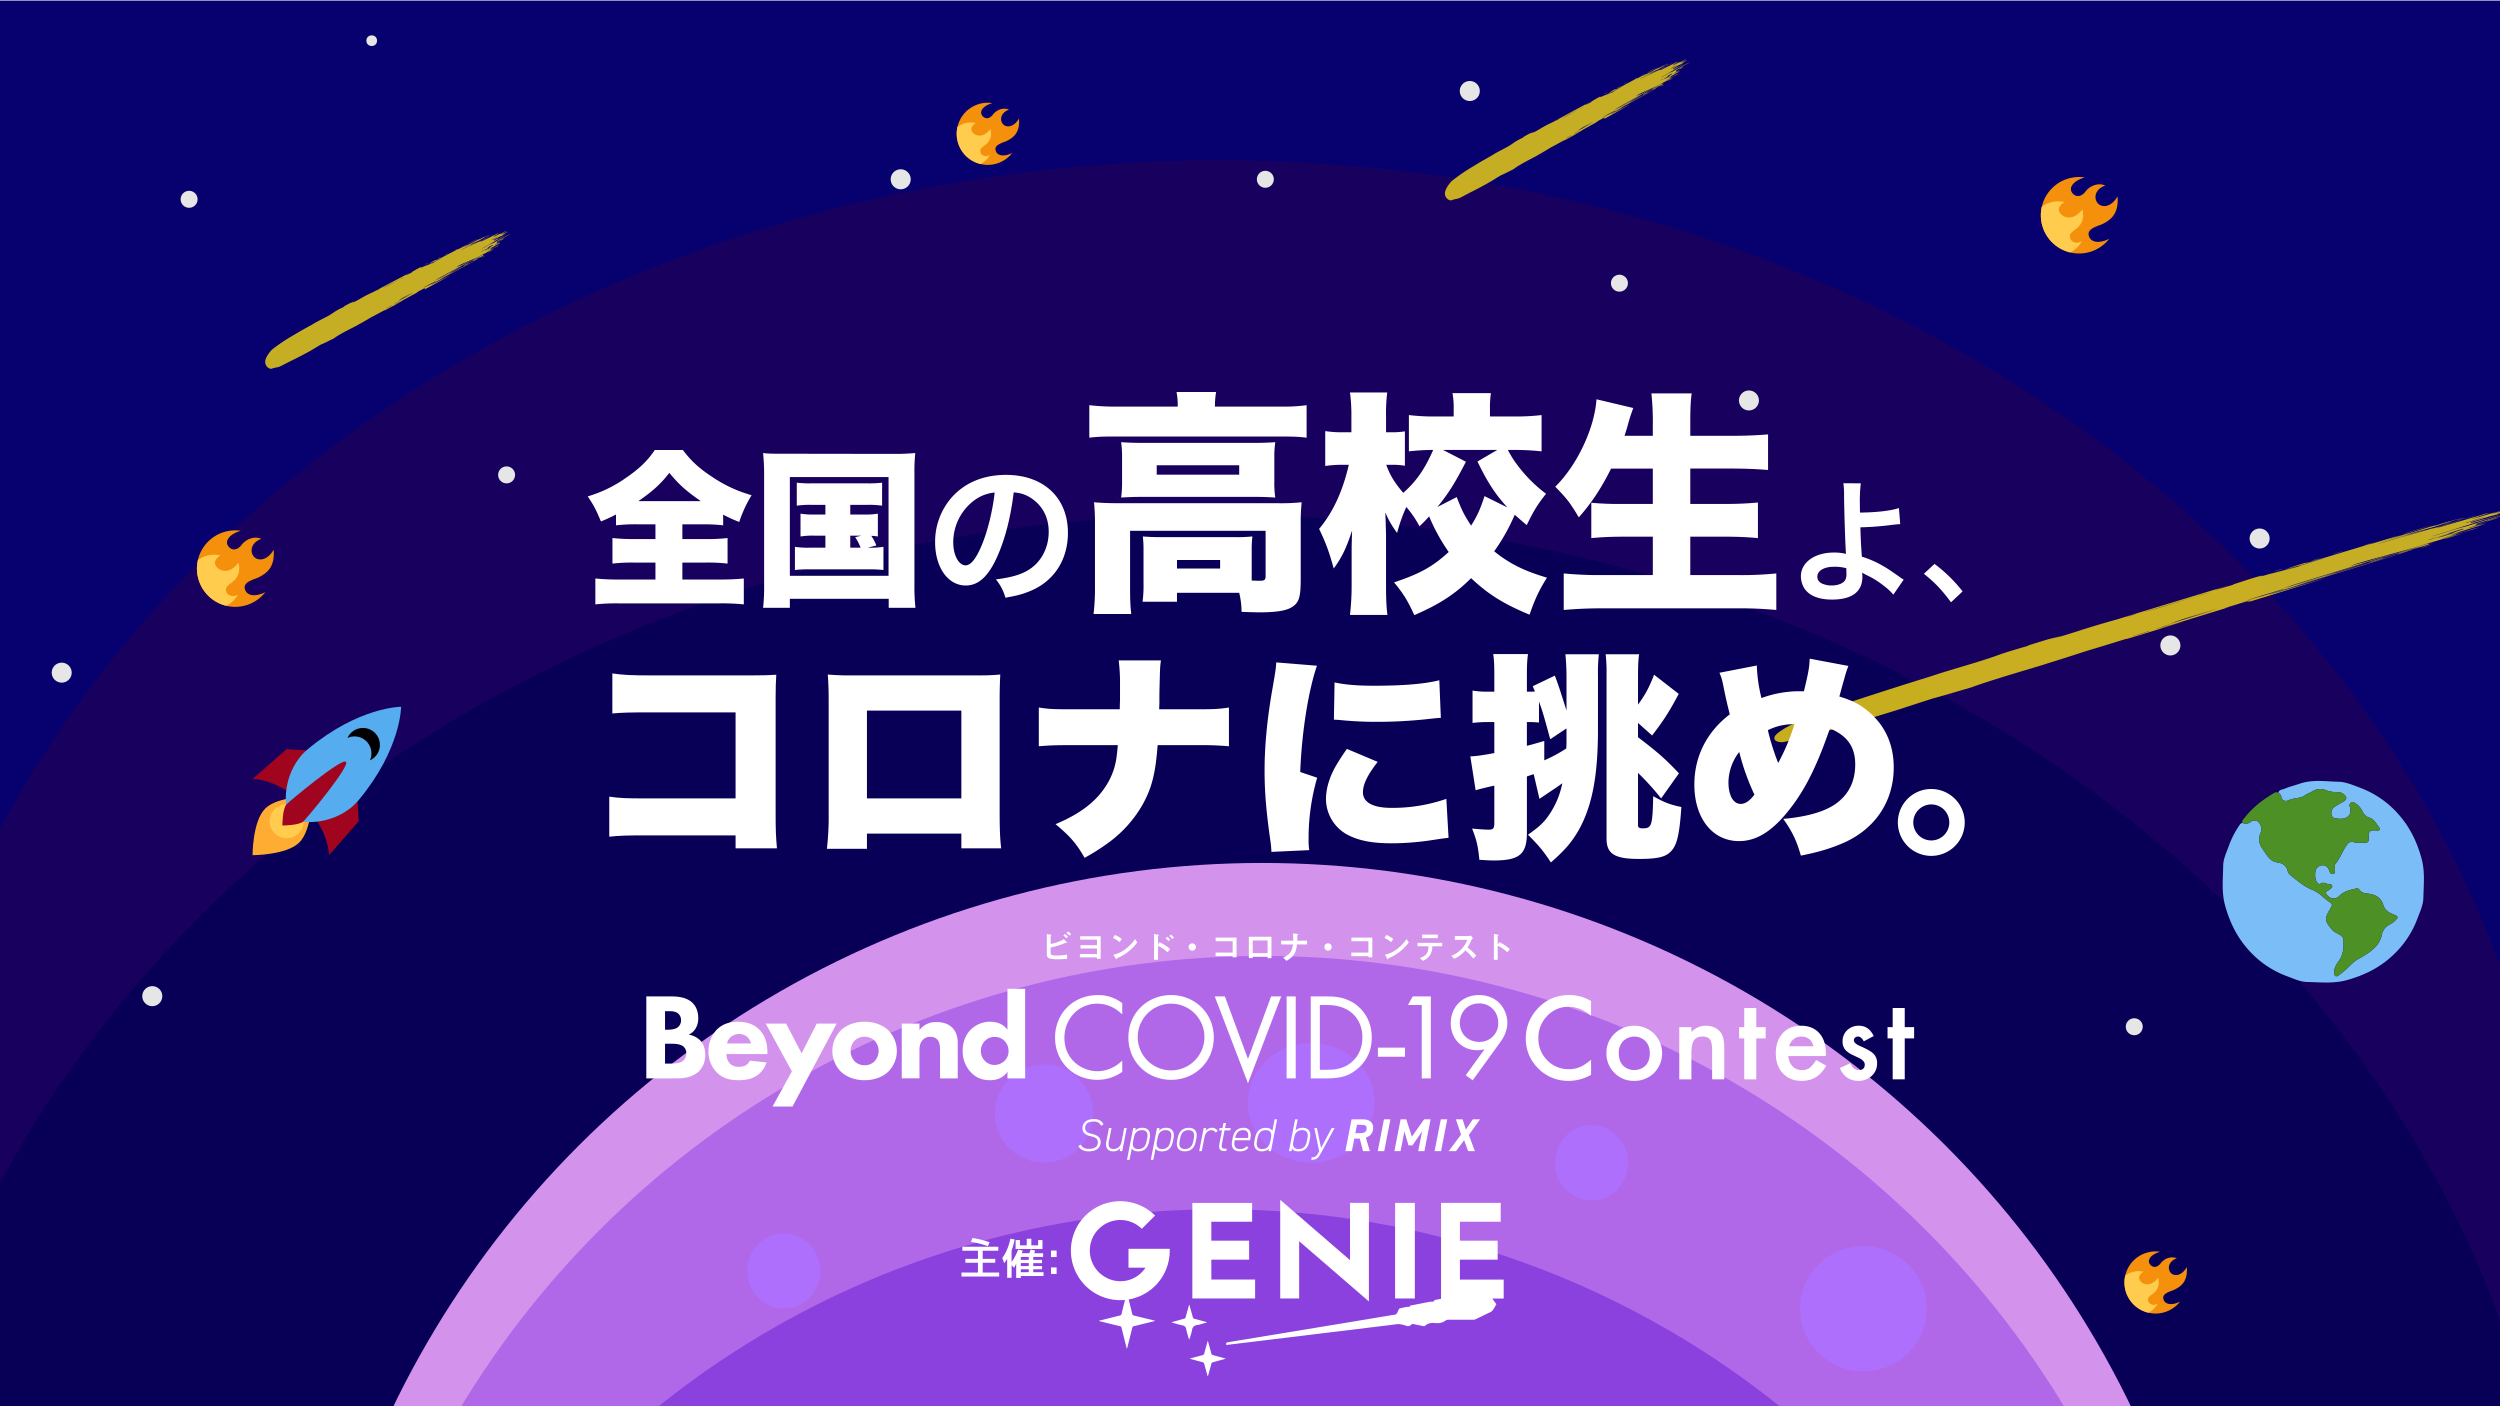 <svg id="レイヤー_1" data-name="レイヤー 1" xmlns="http://www.w3.org/2000/svg" xmlns:xlink="http://www.w3.org/1999/xlink" viewBox="0 0 1920 1080"><defs><style>.cls-1{fill:none;}.cls-2{clip-path:url(#clip-path);}.cls-3{fill:#fff;}.cls-4{fill:#07006f;}.cls-5{fill:#e6e6e6;}.cls-6{clip-path:url(#clip-path-2);}.cls-7{fill:#17005e;}.cls-8{clip-path:url(#clip-path-3);}.cls-9{fill:#080057;}.cls-10{clip-path:url(#clip-path-4);}.cls-11{fill:#d392eb;}.cls-12{clip-path:url(#clip-path-5);}.cls-13{fill:#b068e9;}.cls-14{clip-path:url(#clip-path-6);}.cls-15{fill:#8b41dd;}.cls-16{clip-path:url(#clip-path-7);}.cls-17{fill:#ae6ffc;}.cls-18{clip-path:url(#clip-path-8);}.cls-19{clip-path:url(#clip-path-10);}.cls-20{fill:#f4900c;}.cls-21{fill:#ffcc4d;}.cls-22{opacity:0.79;isolation:isolate;}.cls-23{clip-path:url(#clip-path-13);}.cls-24{clip-path:url(#clip-path-14);}.cls-25{fill:#f9dc11;}.cls-26{clip-path:url(#clip-path-16);}.cls-27{clip-path:url(#clip-path-17);}.cls-28{clip-path:url(#clip-path-18);}.cls-29{fill:#a0041e;}.cls-30{fill:#ffac33;}.cls-31{fill:#55acee;}.cls-32{clip-path:url(#clip-path-20);}.cls-33{clip-path:url(#clip-path-23);}.cls-34{clip-path:url(#clip-path-24);}.cls-35{fill:#7bbdf7;}.cls-36{fill:#4c9026;}.cls-37{clip-path:url(#clip-path-25);}.cls-38{clip-path:url(#clip-path-26);}.cls-39{clip-path:url(#clip-path-27);}.cls-40{clip-path:url(#clip-path-28);}.cls-41{clip-path:url(#clip-path-29);}.cls-42{clip-path:url(#clip-path-31);}.cls-43{clip-path:url(#clip-path-32);}.cls-44{clip-path:url(#clip-path-34);}</style><clipPath id="clip-path"><rect class="cls-1" width="1920" height="1080"/></clipPath><clipPath id="clip-path-2"><rect class="cls-1" y="122.07" width="1920" height="957.93"/></clipPath><clipPath id="clip-path-3"><rect class="cls-1" y="394.443" width="1920" height="685.557"/></clipPath><clipPath id="clip-path-4"><rect class="cls-1" x="227.811" y="661.669" width="1483.026" height="419.817"/></clipPath><clipPath id="clip-path-5"><rect class="cls-1" x="250.013" y="733.12" width="1439.371" height="346.88"/></clipPath><clipPath id="clip-path-6"><rect class="cls-1" x="250.013" y="927.711" width="1372.569" height="153.289"/></clipPath><clipPath id="clip-path-7"><rect class="cls-1" x="46.969" y="8.842" width="1920" height="1080"/></clipPath><clipPath id="clip-path-8"><rect class="cls-1" x="150.994" y="406.423" width="62.131" height="58.748" transform="translate(-202.783 162.007) rotate(-31.897)"/></clipPath><clipPath id="clip-path-10"><rect class="cls-1" y="65.063" width="1920" height="1080"/></clipPath><clipPath id="clip-path-13"><rect class="cls-1" x="1362" y="389" width="576" height="182"/></clipPath><clipPath id="clip-path-14"><rect class="cls-1" x="1347" y="375" width="573" height="582"/></clipPath><clipPath id="clip-path-16"><rect class="cls-1" x="1109" y="45" width="190" height="110"/></clipPath><clipPath id="clip-path-17"><rect class="cls-1" x="1094" y="30" width="826" height="168"/></clipPath><clipPath id="clip-path-18"><rect class="cls-1" x="193.971" y="542.78" width="114.083" height="113.999"/></clipPath><clipPath id="clip-path-20"><rect class="cls-1" x="1567.117" y="135.05" width="62.131" height="58.748" transform="translate(154.446 869.298) rotate(-31.897)"/></clipPath><clipPath id="clip-path-23"><rect class="cls-1" x="1707.025" y="599.779" width="154.535" height="154.809"/></clipPath><clipPath id="clip-path-24"><rect class="cls-1" x="1707.025" y="599.779" width="154.534" height="154.809"/></clipPath><clipPath id="clip-path-25"><rect class="cls-1" x="40.003" y="1" width="1920" height="1080"/></clipPath><clipPath id="clip-path-26"><rect class="cls-1" x="202.998" y="176.78" width="191" height="107"/></clipPath><clipPath id="clip-path-27"><rect class="cls-1" x="187.998" y="162.78" width="400" height="293"/></clipPath><clipPath id="clip-path-28"><rect id="SVGID" class="cls-1" x="496.378" y="715.361" width="973.664" height="175.411"/></clipPath><clipPath id="clip-path-29"><rect id="SVGID-2" data-name="SVGID" class="cls-1" x="734.531" y="78.179" width="50.472" height="47.724" transform="translate(60.807 416.865) rotate(-31.897)"/></clipPath><clipPath id="clip-path-31"><rect id="SVGID-4" data-name="SVGID" class="cls-1" x="-538.522" y="-31.529" width="1559.719" height="877.342"/></clipPath><clipPath id="clip-path-32"><rect id="SVGID-5" data-name="SVGID" class="cls-1" x="1631.38" y="960.362" width="50.472" height="47.724" transform="translate(-269.908 1023.964) rotate(-31.897)"/></clipPath><clipPath id="clip-path-34"><rect id="SVGID-7" data-name="SVGID" class="cls-1" x="358.327" y="850.654" width="1559.719" height="877.342"/></clipPath></defs><g class="cls-2"><rect class="cls-3" width="1920" height="1080"/><rect class="cls-4" y="0.425" width="1920" height="1079.15"/><circle class="cls-5" cx="285.477" cy="31.25" r="4.094"/></g><g class="cls-6"><ellipse class="cls-7" cx="936.297" cy="1006.085" rx="1031.095" ry="883.014"/></g><g class="cls-8"><ellipse class="cls-9" cx="936.297" cy="1278.458" rx="1031.095" ry="883.014"/></g><g class="cls-10"><ellipse class="cls-11" cx="969.324" cy="1399.49" rx="740.432" ry="736.74"/></g><g class="cls-12"><ellipse class="cls-13" cx="969.698" cy="1449.223" rx="718.637" ry="715.053"/></g><g class="cls-14"><ellipse class="cls-15" cx="936.297" cy="1610.578" rx="685.284" ry="681.867"/></g><g class="cls-16"><ellipse class="cls-17" cx="801.848" cy="855.258" rx="37.772" ry="37.698"/><ellipse class="cls-17" cx="601.903" cy="976.117" rx="27.978" ry="28.956"/><ellipse class="cls-17" cx="1006.969" cy="847.042" rx="48.673" ry="45.914"/><ellipse class="cls-17" cx="1222.28" cy="892.956" rx="27.978" ry="28.956"/><ellipse class="cls-17" cx="1431.135" cy="1005.072" rx="48.673" ry="48.096"/><circle class="cls-5" cx="145.24" cy="153.064" r="6.528"/><circle class="cls-5" cx="389.06" cy="364.709" r="6.528"/><circle class="cls-5" cx="1243.729" cy="217.487" r="6.529"/></g><g class="cls-18"><g class="cls-18"><g class="cls-19"><path class="cls-20" d="M196.145,461.629a29.314,29.314,0,0,0,7.658-6.883c-8.325,4.245-15.009,2.558-15.859-3.023-.795-5.228,7.843-6.747,11.267-8.593,5.8-3.132,11.973-7.476,10.973-20.936-5.443,9.239-12.777,8.63-15.516,4.909-3.039-4.129-1.445-10.634,6.07-13.276-6.457-2.572-12.434.957-15.333,4.8-3.021,4-7.312,4.465-10,.966-3-3.911.427-9.258,9.519-11.955a29.374,29.374,0,1,0,11.219,54"/><path class="cls-21" d="M182.779,456.5c-4.389,3.033-8.636.163-9.11-2.51-.686-3.859,1.954-4.352,5.86-7.886s5.06-8.491,3.59-13.851c-7.236,9.082-13.852,6.083-16.138,3.775-2.334-2.357-3.425-5.506,2.257-9.478a20.669,20.669,0,0,0-15.708,2.578c-.54.336-1.05.7-1.548,1.077a29.35,29.35,0,0,0,21.812,35.046c.557-.283,1.109-.58,1.649-.916a20.621,20.621,0,0,0,7.336-7.835"/></g></g></g><g class="cls-2"><circle class="cls-5" cx="971.784" cy="137.693" r="6.528"/></g><g class="cls-2"><g class="cls-22"><g class="cls-23"><g class="cls-24"><path class="cls-25" d="M1514.175,527.851l.052-.016Zm338.378-105.58c-1.5.436-7.378,2.254-10.855,3.245C1841.135,424.97,1854.637,421.336,1852.553,422.271Zm-22.1,6.5c-1.555.452-7.431,2.269-10.86,3.233C1819.03,431.465,1832.532,427.831,1830.449,428.766Zm-193.476,43.913c3.6-1.144,6.735-2.145.988-.457l-6.623,1.957Zm12.885,12.366a28.688,28.688,0,0,1,4.179-1.463c-5.577,1.688-16.739,5.039-16.165,5.068C1641.6,487.545,1645.677,486.317,1649.858,485.045Zm5.011-1.693c8.208-2.495,16.393-5.061,8.116-2.608l-5.635,1.68Zm5.071-1.865c4.019-1.247,8.8-2.756,13.646-4.268l-12.753,3.865Zm38.086-11.981c1.127-.372.652-.264-2.092.54-14.591,4.315-23.261,6.773-14.081,3.953,7.839-2.408,24.892-7.71,19.864-6.255l-20.2,6.077c-5.235,1.7-10.273,3.489-15.395,5.37C1677.374,475.773,1688.161,472.485,1698.026,469.506Zm-51.975.757c13.689-3.577,41.892-12.817,43.846-13.071l8.735-2.8C1679.794,460.129,1659.6,466.241,1646.051,470.263Zm186.174-55.007-6.749,2.1c3.3-1,5.839-1.755,8.167-2.445Zm34.358-.962c2.531-.765,5.509-1.91,8.364-2.723,2.685-.812,5.456-1.714,9.57-2.837-.322.24-6.987,2.428-12.207,3.993.022.07.043.139.065.211,2.56-.671,5.573-1.519,9.131-2.612l3.648-1.172a9.423,9.423,0,0,0-2.585.589,76.855,76.855,0,0,1,8.04-2.855l1.46-.576c.51-.362-2.613.5.849-.543-2.488.533-8.726,2.642-12.664,3.787,4.52-.9-12.121,3.9-16.138,5.342Zm27.915-12.755c3.736-1.25,10.565-3.271,14.5-4.608-4.614,1.148-10.214,2.945-15.906,4.809Zm-531.723,164.8c.386-2.786,7.819-7.249,16.2-11.388l6.355-3.016c15.815-6.025,31.891-11.566,48.054-16.825l9.708-3.123c9.9-3.233,19.883-6.377,29.926-9.513l10.1-3.14c11.971-4.023,23.625-7.244,35.476-10.923,5.927-1.833,11.929-3.792,18.017-6.021,3.04-1.127,16.313-5.139,21.071-6.37-4.7.879,17.132-5.6,16.156-5.283,2.481-.557,5.044-1.216,7.586-1.946s-.628.347-3.807,1.388c2.869-.766,5.72-1.591,8.611-2.466l9.166-2.867c10.095-3.331,21.079-6.526,30.593-9.179,25.772-7.967,96.6-29.48,83.842-25.446-14.4,4.577-6.91,2.5-3.031,1.342,2.273-.686,5.323-1.6,8.734-2.619a1.772,1.772,0,0,0-.945.047c6.425-2.051,15.412-5.132,24.365-7.587-1.636.554-3.75,1.2-4.484,1.57,4.483-1.39,1.007-.028,3.972-.849,8.222-2.448,12.163-3.582,2.667-.69,8.891-2.475,14.631-3.815,23.451-6.152,3.287-1.061,1.489-.483.469-.311,5.733-1.915,19.006-5.928,20.2-6.437,1.191-.532-35.913,10.967-29.366,8.764,2.66-.894,8.245-2.558,10.33-3.3-4.7,1.407-10.476,3.193-13.5,4.006,3.235-1.045,7.825-2.454,10.33-3.3-3.146.966-5.323,1.6-6.28,1.788,4.587-1.422,8.028-2.53,13.5-4.186,2.449-.662-2,.845,3.159-.739.968-.157-3.389,1.092-3.044,1.114,4.2-1.213,12.5-3.775,14.58-4.35,2.036-.536-5.054,1.553-5.184,1.682,16.168-4.876,34.542-10.469,40.237-12.142,5.743-1.7.379-.052-2.027.751,6.682-1.949,11.685-3.486,19.586-5.875,5.065-1.517,3.065-.864,1.174-.219,1.348-.389,2.542-.73,3.323-.944.574-.151,2.025-.571,3.02-.825-3.08,1-8.871,2.725-11.373,3.583,4.692-1.262,15.678-4.816,19.762-5.852-6.355,2.093-13.225,4.165-20.369,6.449,14.013-4.176,28.185-9.119,39.568-12.116-2,.653-2.831,1.075-4.456,1.664,4.241-1.444,10.531-3.568,14.441-4.436,2.125-.614,6.335-1.792,10.527-3.028-7.3,2.32-12.187,3.871-17.322,5.346a7.721,7.721,0,0,0,1.484-.315c-11.338,3.88-18.1,5.213-26.281,7.6l-1.894.633c-2.558,1.042,6.7-1.892,7.679-2.013-12.043,3.789-25.245,7.665-31.1,9.733,14.362-4.322,26.965-8.309,37.816-11.386-2.7,1.114-13.59,4.265-18.7,6,23.541-6.962,25.917-7.679,27.84-8.218l-5.445,1.75,1.435-.288c10.322-3.145,22.438-6.879,21.845-6.607-.447.2-9.87,3.147-19.824,6.2l3.247-.639c11.67-3.533,25.01-7.143,36.611-10.9-1.836.82-.867.484,1.6-.12-3.618,1.266-8.827,2.866-12.711,4.187,1.363-.342,3.776-1.122,4.582-1.254-1.938.673-5.044,1.588-5.973,2.053,5.544-1.613,11.489-3.388,17.335-5.12,1.258-.13-2.513.824-2.157.881,5.544-1.613,13.247-4.095,17.339-5.108-4.592,1.59-13.715,4.226-16.512,5.226l5.634-1.5c3.772-1.133,5.592-1.641,1.392-.248-2.252.756-2.2.752-1.622.6,2.626-.64,11.592-3.42,11.435-3.013-2.269.7-11.247,3.442-13.447,4.362,1.777-.277,6.324-1.827,6.857-1.747-9.987,2.952-9.59,2.958-12.115,3.554a34.023,34.023,0,0,0,3.78-1.289l-18.563,5.715c.621,0,.48.275-.051.567,2.685-.812,5.488-1.609,10.48-3.181-1.237.752-5.841,2.115-10.1,3.308l.15.121c6.856-2.119,17.358-5.229,24.426-7.208-3.176,1.053-14.986,4.68-23.05,7.093l.831-.05c-10.13,3.035-21.9,6.971-33.291,10.316,5.593-1.269,11.887-3.562,18.981-5.638,3.264-.951,6.295-1.741,9.48-2.579,8.949-2.838,35.6-11.075,38.688-11.858,3.4-.865-23.622,7.436-23.748,7.577s12.49-3.619,6.552-1.82c-3.1.927-9.868,2.967-14.779,4.437l-.335.744c4.284-1.3,9.367-2.762,9.458-3.2,2.129-.6,6.517-2.118,7.245-2.136a9.651,9.651,0,0,0-1.776.648,19.791,19.791,0,0,1,2.707-.742c-5.146,1.62-12.231,3.911-17.856,5.626l-1.362.713c.114,0,4.523-1.261,8.3-2.37,3.989-1.161-4.234,1.467-10.791,3.456l-3.056,1.259c2.265-.709,4.9-1.517,8-2.444,3.646-.992,3.6-.761,7.251-1.753-6.632,2.114-14.674,4.6-21.138,6.519l-6.952,2.725c5.389-1.565,10.387-2.934,13.366-3.708,2.365-.752,4.834-1.536,5.75-1.676-2.193.763,3.594-.976,2.79-.473-3.215.744-9.478,2.771-11.841,3.163-4.951,1.521-10.362,3.2-15.162,4.657l-1.828.665c4.081-1.229,7.964-2.37,12.328-3.595-1.859.93-13.82,4.617-22.542,7.091-17.566,5.652-35.778,9.938-53.47,15.18-.722.222-1.743.574-2.863.97l-3.785,1.457c4.236-1.275,8.015-2.385,11.131-3.265-12.4,4.079,17.9-5.294,19.938-5.65-20.095,6.608-58.04,17.943-81.32,25.389,5.629-1.7,7.445-2.222,1.436-.287l-4.93,1.591c23.844-7.08,48.39-15.184,67.468-20.506-11.228,3.5-28.353,8.568-32.953,10.315,3.3-1,8.086-2.523,8.793-2.611-5.7,2.008-25.138,7.644-30.736,9.633,27.8-8.347,65.385-20.123,85.952-25.927-30.947,9.313-72.539,22.371-99.1,30.146,4.576-1.456,4.6-1.554,2.138-.938l-24.916,7.448c-1.684.581-1.106.442,2.994-.727,3.374-.96,5.326-1.585,6.449-1.789-2.251.755-28.406,8.764-7.6,2.462,20.758-6.287,56.7-17.16,35.735-10.631s-29.211,9.268-17.737,5.833c11.526-3.451,47.931-14.287,35.771-10.513-12.109,3.758-37.629,11.815-52.087,16.192-14.51,4.393,9.54-3.854-11.767,2.665s-3.476,1.363-7.554,2.6c-6.45,1.968-18.309,5.624-29.548,9.089-7.877,2.47-18.04,5.58-23.106,7.277.4.03,24.4-7.458,14.958-4.4-23.362,7.177-49.441,15.251-38.814,11.628-14.43,4.471-25.061,7.711-34.105,10.425-13.927,4.637-30.242,9.584-32.022,10.22-2.082.755-40.555,11.842-54.66,17.188-1.09.309-26.949,8-29.249,8.407-24.459,7.834-20.935,7-45.156,14.319-20.242,6.128-26.481,7.865-29.892,8.887-21.35,6.379-21.1,6.648-31.9,8.606-3.258.6-8.109,2.08-9.95,1.966C1364.4,569.781,1362.359,568.663,1362.775,566.342Zm496.491-145.735c3.349-1.042,6.252-1.882,8.2-2.339C1864.035,419.411,1860.756,420.5,1859.266,420.607Zm-.679-.741c-9.289,2.648-24.032,7.2-30.769,9.157-6.685,1.938,11.794-3.867,28.828-9.048,17.088-5.185,3.149-.4,10.14-2.448,6.944-2.017-6.584,2.266-13.535,4.26C1846.352,423.765,1857.816,420.3,1858.587,419.866Zm-13.241-9.666c.576-.331,14.832-4.633,22.78-6.869C1861.432,405.425,1844.77,410.53,1845.346,410.2Zm-24.057,7.12c-2.785.855-5.017,1.49-6.4,1.773C1817.474,418.312,1821.055,417.11,1821.289,417.32Zm70.638-7.8c-4.155,1.173-7.089,2.28-9.877,3.123C1868.059,416.893,1889.067,409.952,1891.927,409.523Zm-100.066,15.99c3.875-1.165,8-2.432,7.3-1.96C1797.861,423.734,1792.36,425.667,1791.861,425.513Zm-16.523,5.191a56.128,56.128,0,0,1,7.245-2.136C1780.4,429.186,1776.069,430.7,1775.338,430.7Zm-28.7,8.186c1.15-.481,6.242-2.1,6.317-1.851C1751.087,437.563,1747.063,438.978,1746.641,438.89Zm145.567-40.212c2.751-.781,7.755-2.5,9.054-2.679C1898.51,396.78,1893.507,398.5,1892.208,398.678Zm-15.946,4.128a56.131,56.131,0,0,1,7.249-2.124C1881.327,401.289,1876.993,402.8,1876.262,402.806Zm10.3-3.035c1.15-.482,6.241-2.1,6.369-1.867C1891.007,398.444,1886.983,399.859,1886.561,399.771Z"/></g></g></g></g><g class="cls-2"><g class="cls-22"><g class="cls-26"><g class="cls-27"><path class="cls-25" d="M1162.519,129.847l.017-.01Zm110.326-62.634c-.5.248-2.424,1.322-3.592,1.882C1268.8,68.56,1273.419,66.574,1272.845,67.213Zm-7.356,3.734c-.519.258-2.44,1.332-3.6,1.872C1261.447,72.294,1266.063,70.309,1265.489,70.947Zm-69.163,21.2c1.166-.685,2.179-1.286.267-.315l-2.2,1.129Zm10.258,12.163c-.008-.094.413-.41,1.3-.915-1.838.986-5.525,2.935-5.261,3.014C1203.861,105.774,1205.208,105.059,1206.584,104.314Zm1.586-1.043c2.7-1.461,5.364-2.986,2.618-1.569l-1.867.973Zm1.548-1.19c1.313-.738,2.868-1.637,4.445-2.535l-4.2,2.26C1209.883,101.9,1209.8,101.988,1209.718,102.081Zm12.382-7.136c.36-.226.19-.174-.724.287-4.845,2.49-7.763,3.876-4.754,2.216,2.57-1.417,8.137-4.557,6.456-3.728l-6.67,3.538a54.98,54.98,0,0,0-4.81,3.353C1215.3,98.611,1218.847,96.683,1222.1,94.945Zm-22.66-4.1c4.719-1.917,13.752-7.529,14.521-7.574l2.821-1.682C1210.587,84.944,1203.934,88.515,1199.44,90.84Zm61.84-31.724-2.2,1.243c1.088-.586,1.928-1.022,2.7-1.42Zm14.809,2.3c.834-.446,1.725-1.19,2.685-1.649.885-.474,1.774-1.02,3.175-1.639a24.452,24.452,0,0,1-3.911,2.423l.106.193a29.114,29.114,0,0,0,3.065-1.48l1.177-.7c-.032-.136-.7.123-.924.286a10.17,10.17,0,0,1,2.494-1.8l.431-.377c.092-.275-.97.2.174-.4a43.275,43.275,0,0,0-4.189,2.2c1.662-.384-3.908,2.351-5.149,3.259Zm7.606-8.758c1.187-.767,3.454-1.933,4.7-2.758a31.55,31.55,0,0,0-5.243,2.807ZM1109.922,150.1c-.859-2.438.772-5.718,2.941-8.622.558-.69,1.115-1.381,1.69-2.093a134.244,134.244,0,0,1,14.991-10.521l3.13-1.881c3.175-1.96,6.419-3.833,9.692-5.695l3.3-1.859c3.8-2.472,7.749-4.26,11.62-6.437a47.738,47.738,0,0,0,5.727-3.69,52.007,52.007,0,0,1,6.946-3.718c-1.749.348,5.493-3.394,5.178-3.206a17.593,17.593,0,0,0,2.629-1.03c.858-.4-.149.25-1.168.882.984-.416,1.937-.886,2.89-1.4l2.986-1.7a90.241,90.241,0,0,1,10.11-5.338c8.43-4.705,31.74-17.294,27.6-14.885-4.663,2.74-2.128,1.58-.842.913.75-.4,1.759-.929,2.887-1.523a.431.431,0,0,0-.4-.045,75.833,75.833,0,0,1,7.95-4.5,7.954,7.954,0,0,0-1.4.981c1.465-.822.435.069,1.44-.388,2.724-1.418,4.044-2.062.921-.368,3.01-1.38,5.048-2.042,8.077-3.306,1.059-.64.479-.292.092-.233,1.823-1.173,6.2-3.516,6.539-3.858.328-.363-11.8,6.436-9.722,5.082.843-.549,2.693-1.514,3.339-1.982-1.556.817-3.444,1.872-4.478,2.316,1.041-.631,2.546-1.46,3.339-1.982a11.573,11.573,0,0,1-2.111,1.01c1.5-.84,2.608-1.508,4.412-2.475.836-.363-.57.567,1.121-.366.37-.05-1.092.658-.931.71,1.4-.691,4.121-2.2,4.827-2.522.7-.289-1.657.914-1.666,1.017,5.333-2.844,11.376-6.12,13.271-7.081,1.907-.982.148-.012-.617.48,2.229-1.117,3.869-2.022,6.473-3.416,1.675-.882,1.033-.486.437-.087.452-.221.853-.414,1.118-.532.2-.081.683-.321,1.028-.455-.991.6-2.908,1.6-3.7,2.135,1.6-.688,5.14-2.834,6.559-3.379-2.031,1.274-4.3,2.482-6.606,3.854,4.641-2.42,9.069-5.506,12.986-7.12a13.989,13.989,0,0,0-1.352,1.067,21.549,21.549,0,0,1,4.734-2.61c.711-.35,2.134-1.009,3.527-1.721-2.365,1.388-3.948,2.317-5.669,3.154a1.113,1.113,0,0,0,.538-.143c-3.57,2.4-6.06,2.964-8.791,4.33l-.6.388c-.744.69,2.258-1.063,2.646-1.081-3.915,2.257-8.31,4.485-10.13,5.782,4.742-2.517,8.831-4.9,12.483-6.632-.783.74-4.422,2.537-6.036,3.609,7.817-4.017,8.6-4.435,9.25-4.737l-1.756,1.052.527-.123c3.394-1.843,7.361-4.045,7.2-3.858-.123.138-3.193,1.887-6.457,3.687l1.2-.269c3.845-2.064,8.4-4.043,12.131-6.311-.507.559-.2.35.662.041-1.129.79-2.837,1.732-4.063,2.548.475-.178,1.252-.648,1.559-.692a12.92,12.92,0,0,0-1.878,1.274c1.851-.923,3.819-1.952,5.759-2.952.507,0-.805.5-.626.583,1.85-.922,4.333-2.417,5.765-2.941-1.439.99-4.492,2.491-5.357,3.122l1.933-.814c1.246-.659,1.861-.942.522-.092-.714.464-.691.465-.493.384.922-.326,3.852-1.97,3.933-1.623a36.72,36.72,0,0,0-4.323,2.636c.682-.082,2.116-1.041,2.381-.921-3.317,1.7-3.139,1.745-4.034,2.043.338-.228,1.3-.688,1.192-.8l-6.081,3.368c.275.058.314.289.187.5.885-.475,1.828-.924,3.45-1.861-.268.554-1.8,1.341-3.236,2.009l.111.12c2.243-1.25,5.728-3.047,8.117-4.154-1.013.643-4.885,2.778-7.552,4.179l.348.032c-3.349,1.763-7.09,4.176-10.881,6.1,2-.612,3.93-2.069,6.294-3.261,1.089-.544,2.135-.967,3.231-1.417,2.9-1.7,11.618-6.562,12.693-6.972,1.182-.456-7.678,4.43-7.681,4.544s4.175-2.065,2.219-1.014c-1.027.538-3.259,1.727-4.883,2.581l.127.63c1.409-.763,3.113-1.591,2.992-1.972a14.447,14.447,0,0,1,2.408-1.23c-.225.152-.592.326-.544.412.344-.176.816-.479.92-.41-1.673.965-3.953,2.348-5.8,3.354l-.337.508c.052.013,1.53-.7,2.788-1.342,1.332-.664-1.326.913-3.485,2.076l-.884.837c.738-.421,1.6-.9,2.627-1.434,1.243-.546,1.31-.344,2.552-.89-2.145,1.267-4.777,2.733-6.92,3.845l-2.061,1.78c1.8-.894,3.5-1.65,4.529-2.063a8.117,8.117,0,0,1,1.918-.96c-.686.476,1.226-.536,1.057-.163-1.144.365-3.159,1.588-4.057,1.719-1.623.9-3.393,1.885-4.971,2.742l-.562.421c1.348-.715,2.64-1.371,4.113-2.058-.476.655-4.393,2.829-7.328,4.224-5.664,3.4-12.118,5.534-17.99,8.562a10.811,10.811,0,0,0-.9.6l-1.132.946c1.4-.743,2.656-1.381,3.706-1.876-3.967,2.482,5.945-3.055,6.712-3.183-6.427,4.02-18.985,10.6-26.508,15.066,1.855-.995,2.464-1.289.528-.123l-1.588.96c7.907-4.095,15.745-9.034,22.2-12-3.662,2.076-9.347,5-10.732,6.129a25.143,25.143,0,0,1,2.916-1.51c-1.776,1.259-8.27,4.476-10,5.727,9.185-4.855,21.421-11.855,28.353-15.118-10.217,5.424-23.748,13.194-32.6,17.656,1.481-.873,1.457-.957.6-.637l-8.244,4.322c-.529.362-.325.291,1.052-.37a14.265,14.265,0,0,1,2.185-1c-.714.464-9.3,5.17-2.443,1.488,6.839-3.673,18.683-10.024,11.843-6.153s-9.467,5.543-5.672,3.548c3.812-2,15.875-8.279,11.9-6.046-3.955,2.223-12.241,7.031-17,9.588-4.78,2.566,2.786-2.545-4.208,1.285s-1.031.89-2.372,1.616c-2.12,1.155-6,3.31-9.683,5.353-2.563,1.47-5.9,3.3-7.508,4.337.189.064,8.015-4.378,4.975-2.534-7.659,4.224-16.185,9-12.834,6.756-4.716,2.643-8.211,4.542-11.2,6.121-4.433,2.836-9.8,5.729-10.356,6.13-.64.479-13.523,6.786-17.772,10.236-.367.174-8.939,4.621-9.8,4.775-7.9,4.707-6.655,4.286-14.638,8.563-6.67,3.58-8.781,4.548-9.909,5.142-7.066,3.7-6.855,3.963-10.9,4.709-1.215.236-2.81,1.1-3.665.831A5.512,5.512,0,0,1,1109.922,150.1Zm165.271-83.752a17.27,17.27,0,0,1,2.754-1.323A6.635,6.635,0,0,1,1275.193,66.352Zm-.574-.72c-3.121,1.5-7.945,4.186-10.2,5.3-2.234,1.106,3.776-2.348,9.38-5.382,5.626-3.033,1.241-.069,3.571-1.242,2.319-1.153-2.069,1.407-4.4,2.538C1270.66,67.969,1274.438,65.942,1274.619,65.632Zm-9.417-9.8a74.932,74.932,0,0,1,7.516-4C1270.538,53.073,1265.07,56.074,1265.2,55.833Zm-7.986,4.11a10.424,10.424,0,0,1-2.169.986C1255.9,60.474,1257.035,59.735,1257.216,59.943Zm28.3-.43c-1.4.66-2.286,1.373-3.2,1.866C1277.7,63.863,1284.408,59.632,1285.511,59.513Zm-38.256,5c1.28-.677,2.633-1.423,2.5-1.069C1249.246,63.484,1247.533,64.695,1247.255,64.512Zm-5.374,3.09a7.252,7.252,0,0,1,2.409-1.23A13.529,13.529,0,0,1,1241.881,67.6Zm-9.64,4.63c.33-.321,1.98-1.287,2.1-1.062C1233.713,71.463,1232.46,72.35,1232.241,72.232Zm49.386-22.321a22.955,22.955,0,0,1,3.006-1.546A23.08,23.08,0,0,1,1281.627,49.911Zm-5.512,2.2a7.263,7.263,0,0,1,2.414-1.22A14.281,14.281,0,0,1,1276.115,52.111Zm3.424-1.749c.329-.321,1.98-1.287,2.121-1.071C1281.011,49.593,1279.758,50.48,1279.539,50.362Z"/></g></g></g><path class="cls-5" d="M686.308,143.128a7.686,7.686,0,1,1,10.869,0A7.686,7.686,0,0,1,686.308,143.128Z"/><circle class="cls-5" cx="47.393" cy="516.6" r="7.685"/><path class="cls-5" d="M1729.96,419.016a7.685,7.685,0,1,1,10.869,0A7.685,7.685,0,0,1,1729.96,419.016Z"/><circle class="cls-5" cx="1764.302" cy="638.284" r="7.685"/><path class="cls-5" d="M1661.419,501.14a7.686,7.686,0,1,1,10.869,0A7.686,7.686,0,0,1,1661.419,501.14Z"/><path class="cls-5" d="M1123.373,75.334a7.686,7.686,0,1,1,10.869,0A7.686,7.686,0,0,1,1123.373,75.334Z"/><circle class="cls-5" cx="1343.179" cy="307.554" r="7.685"/></g><g class="cls-28"><g class="cls-28"><path class="cls-29" d="M194.059,598.151l26.057-22.8,52.114,3.257,3.257,52.114-22.8,26.056s0-19.539-19.543-39.085-39.085-19.542-39.085-19.542"/><path class="cls-30" d="M193.972,656.778s-.117-25.988,9.722-35.828,35.965-9.162,35.965-9.162,0,25.448-9.774,35.219-35.913,9.771-35.913,9.771"/><path class="cls-21" d="M220.113,617.693a13.029,13.029,0,1,1-13.029,13.029,13.029,13.029,0,0,1,13.029-13.029"/><path class="cls-31" d="M308.054,542.78s-32.571,0-71.656,32.571c-19.542,16.285-19.542,45.6-13.028,52.114s35.828,6.514,52.113-13.029c32.571-39.085,32.571-71.656,32.571-71.656"/><path d="M278.741,559.065a13.018,13.018,0,0,0-11.86,7.687,12.983,12.983,0,0,1,17.2,17.2,13.013,13.013,0,0,0-5.344-24.885"/><path class="cls-29" d="M216.859,633.979s0-13.029,3.257-16.286,42.345-35.825,45.6-32.571-29.317,42.343-32.574,45.6-16.282,3.257-16.282,3.257"/></g></g><g class="cls-32"><g class="cls-32"><g class="cls-2"><path class="cls-20" d="M1612.267,190.256a29.32,29.32,0,0,0,7.659-6.883c-8.325,4.245-15.009,2.558-15.859-3.023-.8-5.228,7.843-6.747,11.267-8.593,5.8-3.132,11.973-7.476,10.973-20.936-5.443,9.239-12.777,8.63-15.516,4.909-3.039-4.129-1.445-10.634,6.07-13.276-6.457-2.572-12.434.957-15.333,4.795-3.021,4-7.312,4.465-10,.965-3-3.91.427-9.257,9.519-11.954a29.374,29.374,0,1,0,11.218,54"/><path class="cls-21" d="M1598.9,185.129c-4.389,3.033-8.635.163-9.11-2.51-.686-3.859,1.954-4.352,5.86-7.886s5.06-8.492,3.59-13.852c-7.236,9.083-13.852,6.084-16.138,3.776-2.334-2.357-3.425-5.506,2.257-9.478a20.669,20.669,0,0,0-15.708,2.578c-.54.336-1.05.7-1.548,1.077a29.35,29.35,0,0,0,21.812,35.046c.557-.284,1.109-.58,1.648-.916a20.616,20.616,0,0,0,7.337-7.835"/></g></g></g><g class="cls-33"><g class="cls-34"><path class="cls-35" d="M1749.878,608.674c.583-2.415,2.946-2.178,4.562-2.878,3.676-1.592,7.642-2.5,11.385-3.814,10.032-3.527,20.239-1.814,30.3-1.6,5.542.118,11.141,2.654,16.512,4.642a73.039,73.039,0,0,1,29.248,20.182c8.754,9.765,14.251,21.084,17.792,33.825,2.867,10.321,1.666,20.494,1.474,30.674-.1,5.414-2.742,10.877-4.708,16.142a73.307,73.307,0,0,1-20.515,29.444c-9.625,8.529-20.789,13.859-33.263,17.376-10.306,2.906-20.485,1.7-30.662,1.508-5.417-.1-10.887-2.7-16.149-4.66a73.147,73.147,0,0,1-28.738-19.693c-9-9.89-14.651-21.378-18.236-34.371-2.848-10.321-1.593-20.489-1.471-30.675.062-5.185,2.632-10.414,4.456-15.483A68.937,68.937,0,0,1,1720,633.619a3.408,3.408,0,0,1,2.208-1.642,5.87,5.87,0,0,0,6.3-.747c2.783-2.12,6.118-.942,7.442,2.244a7.949,7.949,0,0,1,.143,6.277c-2.232,5.019-.762,9.214,2.243,13.261,1.2,1.617,2.192,3.4,3.481,4.935,1.76,2.094,3.7,3.881,6.692,4.3,3.871.55,7.242,1.964,8.324,6.4a6.4,6.4,0,0,0,2.017,3.3c5.078,4.044,10.032,8.465,16,11a29.819,29.819,0,0,1,8.614,5.345,51.57,51.57,0,0,0,4.356,3.561c3.828,2.791,3.87,2.732,1.378,6.85-4.022,6.642-3.735,8.671,1.393,14.828,1.766,2.12,4.136,3.123,6.357,4.413a4.975,4.975,0,0,1,2.833,4.237c.176,5.6-.013,11.081-3.635,15.927-1.965,2.628-3.695,5.572-3.454,9.162.167,2.5,1.36,3.225,3.424,1.826,1.563-1.058,2.939-2.388,4.432-3.55,3.449-2.684,6.03-6.355,9.889-8.583,8.538-4.926,17.469-9.5,19.19-20.77.116-.761.83-1.419,1.2-2.158,1.67-3.347,5.45-4.042,7.958-6.363,3.337-3.088,3.484-3.809-.6-5.394-3.724-1.448-6.607-3.309-7.86-7.319-1.9-6.07-6.659-8.26-12.509-8.739-2.226-.182-4.165-.794-5.567-2.668a2.429,2.429,0,0,0-2.423-1.241c-4.68,1.077-9.5,2.012-13.035,5.6-2.775,2.817-6.426,3.009-9.516-.418-2.765-3.064,1.488-3.322,2.433-4.922a.823.823,0,0,1,.275-.222c.731-.473,1.386-1.026,1.118-2.009-.312-1.136-1.267-1.333-2.265-1.31-2.314.059-4.532-2.225-6.97-.187-.512.429-1.3-.227-1.879-.691-2.377-1.9-2.677-9.66-.427-11.747,3.526-3.27,8.005-2.193,9.3,2.3.449,1.567,1.3,2.755,2.9,2.569,1.77-.206,1.417-1.881,1.5-3.158.1-1.646-.6-3.582.484-4.882,3.359-4.033,5.08-8.991,7.9-13.305,1.31-2,2.824-4.058,5.733-3.206,2.939.86,5.916.345,8.874.493,2.152.108,3.01-.872,2.9-3-.292-5.961.61-6.853,6.309-6.36,1.684.146,3.083-.755,1.965-2.107-2.276-2.755-3.852-6.509-7.514-7.677a8.581,8.581,0,0,1-5.558-5.025,14.655,14.655,0,0,0-5.929-6.427c-.919-.556-1.853-1.125-2.907-.138a2.582,2.582,0,0,0-.97,2.861c2.5,6.809-2.611,10.143-8.617,9.377-1.958-.248-4.381-.01-5.123-2.335a5.7,5.7,0,0,1,2.441-6.884c2.076-1.368,4.213-2.659,6.406-3.828,2.957-1.577,3.036-3.716.264-5.755a7.908,7.908,0,0,0-4.959-1.617,21.6,21.6,0,0,1-8.316-1.294,11.424,11.424,0,0,0-10.94.843c-1.653,1.093-3.658,1.675-5.264,2.822-3.734,2.667-8.43,1.942-12.456,3.8-2.221,1.025-5.526,1.29-6.014-3-.115-1-1.364-1.868-2.091-2.8"/><path class="cls-36" d="M1749.878,608.674c.727.928,1.976,1.8,2.091,2.8.488,4.292,3.793,4.027,6.014,3,4.026-1.857,8.722-1.132,12.456-3.8,1.606-1.147,3.611-1.729,5.264-2.822a11.424,11.424,0,0,1,10.94-.843,21.6,21.6,0,0,0,8.316,1.294,7.908,7.908,0,0,1,4.959,1.617c2.772,2.039,2.693,4.178-.264,5.755-2.193,1.169-4.33,2.46-6.406,3.828a5.7,5.7,0,0,0-2.441,6.884c.742,2.325,3.165,2.087,5.123,2.335,6.006.766,11.118-2.568,8.617-9.377a2.582,2.582,0,0,1,.97-2.861c1.054-.987,1.988-.418,2.907.138a14.655,14.655,0,0,1,5.929,6.427,8.581,8.581,0,0,0,5.558,5.025c3.662,1.168,5.238,4.922,7.514,7.677,1.118,1.352-.281,2.253-1.965,2.107-5.7-.493-6.6.4-6.309,6.36.105,2.131-.753,3.111-2.9,3-2.958-.148-5.935.367-8.874-.493-2.909-.852-4.423,1.2-5.733,3.206-2.821,4.314-4.542,9.272-7.9,13.305-1.083,1.3-.381,3.236-.484,4.882-.079,1.277.274,2.952-1.5,3.158-1.608.186-2.454-1-2.9-2.569-1.291-4.494-5.77-5.571-9.3-2.3-2.25,2.087-1.95,9.847.427,11.747.58.464,1.367,1.12,1.879.691,2.438-2.038,4.656.246,6.97.187,1-.023,1.953.174,2.265,1.31.268.983-.387,1.536-1.118,2.009a.823.823,0,0,0-.275.222c-.945,1.6-5.2,1.858-2.433,4.922,3.09,3.427,6.741,3.235,9.516.418,3.535-3.586,8.355-4.521,13.035-5.6a2.429,2.429,0,0,1,2.423,1.241c1.4,1.874,3.341,2.486,5.567,2.668,5.85.479,10.61,2.669,12.509,8.739,1.253,4.01,4.136,5.871,7.86,7.319,4.083,1.585,3.936,2.306.6,5.394-2.508,2.321-6.288,3.016-7.958,6.363-.369.739-1.083,1.4-1.2,2.158-1.721,11.269-10.652,15.844-19.19,20.77-3.859,2.228-6.44,5.9-9.889,8.583-1.493,1.162-2.869,2.492-4.432,3.55-2.064,1.4-3.257.675-3.424-1.826-.241-3.59,1.489-6.534,3.454-9.162,3.622-4.846,3.811-10.324,3.635-15.927a4.975,4.975,0,0,0-2.833-4.237c-2.221-1.29-4.591-2.293-6.357-4.413-5.128-6.157-5.415-8.186-1.393-14.828,2.492-4.118,2.45-4.059-1.378-6.85a51.57,51.57,0,0,1-4.356-3.561,29.819,29.819,0,0,0-8.614-5.345c-5.971-2.536-10.925-6.957-16-11a6.4,6.4,0,0,1-2.017-3.3c-1.082-4.44-4.453-5.854-8.324-6.4-2.993-.424-4.932-2.211-6.692-4.3-1.289-1.537-2.282-3.318-3.481-4.935-3.005-4.047-4.475-8.242-2.243-13.261a7.949,7.949,0,0,0-.143-6.277c-1.324-3.186-4.659-4.364-7.442-2.244a5.87,5.87,0,0,1-6.3.747c-.62-1.844.826-2.845,1.718-4,6.128-7.952,14-13.854,22.524-18.964a4.405,4.405,0,0,1,3.433-.336"/></g></g><g class="cls-37"><path class="cls-3" d="M489.475,402.676a129.056,129.056,0,0,0-16.381.779v-8.32a121.63,121.63,0,0,1-11.571,5.331c-3.77-8.971-5.2-11.831-10.14-19.241a99.683,99.683,0,0,0,29.641-14.431c9.88-6.76,16.381-13,21.841-21.19h21.581c6.24,8.32,12.61,14.169,22.361,20.54a103.228,103.228,0,0,0,30.421,14.17,97.8,97.8,0,0,0-9.491,20.541,105.387,105.387,0,0,1-12.35-5.59v8.19a128.936,128.936,0,0,0-15.731-.779h-15.6v11.309h18.2a129.79,129.79,0,0,0,16.511-.779v19.631a134.78,134.78,0,0,0-16.641-.78h-18.07v13h28.211a176.289,176.289,0,0,0,18.981-.78v19.891a169.587,169.587,0,0,0-18.591-.78H475.174a158.043,158.043,0,0,0-17.941.78V444.277a163.958,163.958,0,0,0,18.461.78h27.691v-13H486.744a130.046,130.046,0,0,0-16.38.78V413.206a139.139,139.139,0,0,0,16.38.779h16.641V402.676Zm48.751-17.812c-11.44-7.929-16.77-12.74-24.181-21.71-6.5,8.45-13,14.3-23.791,21.71Z"/><path class="cls-3" d="M586.843,363.284c0-5.07-.26-9.49-.78-15.341,4.42.521,7.8.521,15.341.521l86.323.13c5.85,0,10.4-.261,15.211-.651a131.98,131.98,0,0,0-.65,15.341v85.543a155.192,155.192,0,0,0,.779,17.941h-20.54v-6.89H606.6v6.89H586.063a146.142,146.142,0,0,0,.78-17.941ZM606.6,442.2H682.4V366.4H606.6Zm16.771-54.472a67.48,67.48,0,0,0-11.441.65V370.694a81.355,81.355,0,0,0,11.441.52h42.511a83.525,83.525,0,0,0,11.571-.52v17.681a68.258,68.258,0,0,0-11.571-.65h-12.87v7.41h10.66a53.774,53.774,0,0,0,10.531-.65v17.551a33.551,33.551,0,0,0-5.071-.52,35.271,35.271,0,0,1,3.9,7.41l-6.63,1.69a70.554,70.554,0,0,0,12.091-.65v17.81a93.214,93.214,0,0,0-11.831-.519H622.205a81.105,81.105,0,0,0-11.7.519v-17.81a68.188,68.188,0,0,0,11.7.65h11.7v-9.23h-8.45a56.11,56.11,0,0,0-10.661.65V394.485a55.278,55.278,0,0,0,10.661.65h8.45v-7.41Zm29.641,32.891h7.93a39.262,39.262,0,0,0-4.16-8.06l4.68-1.17h-8.45Z"/><path class="cls-3" d="M766.051,427.108c-6.84,15.48-14.52,22.56-24.36,22.56-13.679,0-23.519-13.92-23.519-33.239a51.545,51.545,0,0,1,13.2-34.918c10.08-11.04,24.239-16.8,41.278-16.8,28.8,0,47.518,17.519,47.518,44.518,0,20.759-10.8,37.319-29.158,44.758-5.76,2.4-10.44,3.6-18.84,5.04a38.294,38.294,0,0,0-7.319-14.04c11.039-1.439,18.239-3.359,23.878-6.6,10.44-5.76,16.68-17.159,16.68-30,0-11.52-5.16-20.88-14.76-26.64-3.719-2.159-6.839-3.119-12.119-3.6C776.25,396.989,772.05,413.549,766.051,427.108Zm-17.64-42.958a40.178,40.178,0,0,0-16.319,32.4c0,9.84,4.2,17.639,9.479,17.639,3.96,0,8.04-5.04,12.36-15.359,4.56-10.8,8.52-27,9.96-40.558A30.546,30.546,0,0,0,748.411,384.15Z"/><path class="cls-3" d="M904.469,312.259a52.154,52.154,0,0,0-.905-11.223h30.408a66.2,66.2,0,0,0-.9,10.318v.905h50.5a127.815,127.815,0,0,0,19.911-1.086V336.15c-5.612-.723-10.318-.9-19.73-.9H855.961c-9.231,0-13.756.182-19.367.9V311.173a167.45,167.45,0,0,0,21,1.086ZM961.3,445.836c3.8.182,5.249.182,6.515.182,3.258,0,4.163-.725,4.163-3.44V407.646H867.907V450c0,10.68.181,15.566.9,21.539h-28.96A166.8,166.8,0,0,0,840.938,450V402.216a164.726,164.726,0,0,0-.724-16.472c6.335.543,11.765.725,19.91.725h121.27a157.256,157.256,0,0,0,18.281-.725,146.892,146.892,0,0,0-.725,16.472v42.173c0,14.3-1.266,18.28-6.515,21.719-4.344,2.9-12.309,4.163-24.8,4.163-3.44,0-9.231-.18-14.118-.362a62.473,62.473,0,0,0-1.811-14.661H903.926v6.878H877.5a98.308,98.308,0,0,0,.724-14.48V422.487a83.641,83.641,0,0,0-.543-10.5c4.344.363,8.145.543,14.661.543h55.929a114.443,114.443,0,0,0,13.575-.543,87.8,87.8,0,0,0-.543,10.861v22.986ZM861.753,351.9a83.4,83.4,0,0,0-.724-12.307c5.43.361,9.593.543,18.281.543h82.9c7.783,0,11.946-.182,17.2-.543a81.349,81.349,0,0,0-.723,12.488v17.558a78.4,78.4,0,0,0,.723,12.488c-5.611-.361-9.773-.543-17.738-.543H878.948c-7.6,0-12.127.182-17.919.543a86,86,0,0,0,.724-12.488Zm26.607,12.67h63.349v-7.24H888.36Zm15.566,72.038h33.123V430.09H903.926Z"/><path class="cls-3" d="M1158.05,345.562a77.658,77.658,0,0,0,7.421,11.765,109.1,109.1,0,0,0,21.9,21.9c-6.335,7.963-9.412,12.85-14.842,24.073-4.524-3.8-6.515-5.612-9.23-7.964a145.764,145.764,0,0,1-15.747,28.055c11.584,9.412,22.805,15.022,40.544,20.271-5.792,9.051-9.232,16.29-13.395,28.417-20.091-8.326-31.855-15.747-44.888-28.055-12.307,12.308-24.434,20.091-43.621,28.417-4.886-10.678-8.144-16.29-15.565-25.159,19.909-6.7,29.5-11.945,41.991-23.348A142.425,142.425,0,0,1,1097.6,396.6c-2.715,2.9-3.8,4.164-7.421,7.6a79.487,79.487,0,0,0-10.137-14.842,126.332,126.332,0,0,0-7.059,19.91,70.8,70.8,0,0,1-9.049-15.747c.362,10.136.543,15.385.543,19v36.381c0,9.412.18,16.833,1.086,23.35h-28.78a195.651,195.651,0,0,0,1.268-23.35V425.2c0-6.515.181-12.488.361-17.737-4.524,13.756-7.964,20.814-14.117,29.14-3.439-12.489-5.974-19.547-11.223-30.408,10.68-12.67,18.282-29.321,22.807-49.231h-3.62a91.43,91.43,0,0,0-14.481.9V331.083a84.732,84.732,0,0,0,14.481.9h5.61V320.223a131.533,131.533,0,0,0-1.086-18.825h28.6a133.975,133.975,0,0,0-.9,18.825v11.764H1069a57.187,57.187,0,0,0,9.955-.723v26.425a54.952,54.952,0,0,0-9.411-.723h-4.888c2.715,7.782,6.517,13.936,13.033,21.539,10.135-8.869,16.652-18.462,22.987-32.943a161.839,161.839,0,0,0-18.644,1.086V318.774a163.547,163.547,0,0,0,21.359,1.086h13.032v-5.249a64.966,64.966,0,0,0-.9-12.67h29.5a74.914,74.914,0,0,0-.725,12.127v5.792h18.1a170.56,170.56,0,0,0,21.539-1.086v27.874a188.961,188.961,0,0,0-21.72-1.086Zm-39.278,36.2c3.8,9.955,5.792,13.936,11.041,21.9,4.887-7.782,6.878-12.308,10.318-22.625l17.557,8.689c-9.413-10.318-15.205-19.187-22.988-35.295l15.2-8.87h-41.63l17.557,9.05c-8.325,16.29-13.574,24.617-21.9,34.752Z"/><path class="cls-3" d="M1237.327,359.861c-7.421,14.842-14.842,26.245-24.8,37.467-6.878-11.584-9.592-14.842-18.1-23.529,16.652-16.29,30.226-44.889,31.674-67.152l28.237,6.7c-2.172,6.154-2.172,6.154-3.62,11.041-.906,3.62-1.811,6.335-3.077,10.316h21.719v-8.325a203.878,203.878,0,0,0-1.086-24.254h30.951c-.9,6.335-1.085,12.488-1.085,24.254V334.7h31.494c10.678,0,19.548-.361,28.235-1.086v27.331c-9.05-.723-17.557-1.086-27.331-1.086h-32.4v27.151h26.606a249.216,249.216,0,0,0,25.341-1.086v27.331c-8.146-.725-15.567-1.086-25.159-1.086h-26.788v29.5h37.286a266.591,266.591,0,0,0,28.778-1.268v28.055c-10.316-.9-17.919-1.267-27.874-1.267H1230.812c-10.318,0-19.368.363-29.866,1.267V440.406a287.793,287.793,0,0,0,28.78,1.268h39.638v-29.5h-22.443c-9.594,0-17.015.361-24.8,1.086V386.106a221.957,221.957,0,0,0,24.254.906h22.986V359.861Z"/><path class="cls-3" d="M1429.092,371.22a116.068,116.068,0,0,0-.714,15.81c0,1.428,0,1.734.1,6.63,12.241-.1,23.461-1.326,29.888-3.468l1.02,12.343c-2.04.1-2.04.1-6.63.611a219.707,219.707,0,0,1-23.972,1.837c.2,7.956.408,12.546,1.122,22.543a75.3,75.3,0,0,1,15.913,6.936c3.672,2.041,5.407,3.265,13.159,8.671,1.327.918,1.836,1.326,3.06,2.04l-7.956,11.526a40.249,40.249,0,0,0-7.242-6.732,64.256,64.256,0,0,0-13.465-8.364c-1.326-.714-2.143-1.123-3.265-1.836a23.591,23.591,0,0,1,.2,3.264c0,11.424-8.058,17.443-23.256,17.443-10.4,0-17.648-2.958-21.421-8.773a18.382,18.382,0,0,1-2.551-9.078c0-10.608,10.507-18.259,25.195-18.259a37.7,37.7,0,0,1,9.488,1.02,2.269,2.269,0,0,1-.1-1.02c-.408-3.673-1.326-31.519-1.428-44.27a60.214,60.214,0,0,0-.51-8.977Zm-20.606,64.058c-7.65,0-12.751,3.061-12.751,7.549,0,2.447,1.122,4.08,3.469,5.3a18.246,18.246,0,0,0,7.446,1.53c3.876,0,7.243-1.02,9.283-2.754,1.428-1.224,2.142-3.162,2.142-5.713,0-1.836-.1-4.691-.1-4.794A33.1,33.1,0,0,0,1408.486,435.278Z"/><path class="cls-3" d="M1485.692,433.085a112.217,112.217,0,0,1,21.6,21.118l-8.927,8.352c-7.008-9.5-12.479-15.263-20.831-21.887Z"/></g><g class="cls-22"><g class="cls-38"><g class="cls-39"><path class="cls-25" d="M256.482,259.859l.017-.009Zm110.569-61.136c-.5.242-2.429,1.289-3.6,1.834C363.009,200.016,367.629,198.092,367.051,198.723Zm-7.368,3.635c-.52.251-2.445,1.3-3.6,1.823C355.642,203.651,360.261,201.727,359.683,202.358Zm-69.142,20.283c1.168-.669,2.184-1.256.269-.312l-2.2,1.1Zm10.108,12.284c-.007-.094.416-.4,1.308-.9-1.841.961-5.536,2.861-5.273,2.942C297.921,236.348,299.271,235.651,300.649,234.925Zm1.591-1.021c2.7-1.424,5.376-2.914,2.624-1.534l-1.869.948Zm1.555-1.168c1.315-.721,2.874-1.6,4.455-2.475l-4.208,2.2Zm12.41-6.968c.361-.222.191-.172-.725.277-4.853,2.424-7.775,3.77-4.759,2.152,2.575-1.383,8.154-4.447,6.47-3.641l-6.682,3.449a54.179,54.179,0,0,0-4.827,3.286C309.393,229.341,312.945,227.462,316.205,225.768Zm-22.548-4.4c4.723-1.853,13.78-7.342,14.546-7.377l2.828-1.644C304.824,215.627,298.159,219.107,293.657,221.371ZM355.6,190.484l-2.208,1.213c1.09-.572,1.932-1,2.706-1.383Zm14.739,2.494c.836-.435,1.731-1.166,2.692-1.612.887-.462,1.778-1,3.181-1.6a24.477,24.477,0,0,1-3.922,2.37l.1.194a28.906,28.906,0,0,0,3.069-1.439l1.179-.689c-.029-.137-.7.113-.923.273a10.128,10.128,0,0,1,2.5-1.761l.434-.372c.093-.272-.97.187.177-.4a43.156,43.156,0,0,0-4.2,2.142c1.66-.363-3.917,2.3-5.163,3.189Zm7.665-8.65c1.191-.751,3.462-1.886,4.708-2.695a31.377,31.377,0,0,0-5.253,2.737ZM203.862,279.412c-.833-2.447.824-5.7,3.014-8.575l1.7-2.069a133.365,133.365,0,0,1,15.043-10.316l3.138-1.837c3.183-1.918,6.435-3.747,9.716-5.564l3.3-1.815c3.808-2.42,7.766-4.155,11.645-6.279a47.419,47.419,0,0,0,5.743-3.612,51.678,51.678,0,0,1,6.959-3.624c-1.746.325,5.508-3.318,5.192-3.135a17.464,17.464,0,0,0,2.63-1c.86-.391-.15.248-1.172.866.984-.4,1.939-.86,2.894-1.358l2.992-1.663a89.545,89.545,0,0,1,10.129-5.2c8.448-4.591,31.8-16.864,27.653-14.511-4.674,2.676-2.136,1.55-.848.9.752-.389,1.763-.9,2.893-1.483a.432.432,0,0,0-.4-.051,75.264,75.264,0,0,1,7.968-4.388,7.805,7.805,0,0,0-1.4.963c1.468-.8.432.073,1.439-.369,2.728-1.382,4.051-2.008.922-.356,3.013-1.339,5.051-1.974,8.082-3.2,1.061-.626.48-.286.094-.232,1.828-1.148,6.211-3.431,6.554-3.768.331-.359-11.821,6.276-9.739,4.95.846-.538,2.7-1.477,3.347-1.936-1.559.795-3.451,1.824-4.485,2.255,1.044-.617,2.552-1.426,3.347-1.937a11.527,11.527,0,0,1-2.114.982c1.5-.82,2.614-1.473,4.422-2.415.837-.352-.574.558,1.121-.351.368-.045-1.095.643-.936.7,1.407-.672,4.129-2.146,4.836-2.456.7-.279-1.66.891-1.671.994,5.344-2.771,11.4-5.966,13.3-6.9,1.91-.956.148-.01-.62.471,2.232-1.087,3.876-1.969,6.485-3.328,1.678-.859,1.034-.472.437-.081.452-.215.853-.4,1.119-.517.2-.079.684-.312,1.029-.442-.994.589-2.914,1.565-3.7,2.086,1.606-.667,5.151-2.765,6.571-3.291-2.037,1.247-4.308,2.424-6.623,3.764,4.65-2.357,9.093-5.382,13.013-6.943a13.957,13.957,0,0,0-1.358,1.048,21.374,21.374,0,0,1,4.744-2.546c.712-.341,2.136-.98,3.532-1.674-2.371,1.357-3.958,2.264-5.681,3.078a1.1,1.1,0,0,0,.538-.136c-3.581,2.354-6.069,2.882-8.8,4.211l-.6.38c-.748.68,2.261-1.033,2.647-1.045-3.924,2.2-8.325,4.372-10.152,5.644,4.751-2.452,8.849-4.778,12.506-6.463-.787.729-4.432,2.477-6.051,3.527,7.831-3.912,8.616-4.319,9.266-4.612l-1.761,1.028.527-.116c3.4-1.8,7.376-3.945,7.213-3.76-.124.135-3.2,1.843-6.471,3.6l1.2-.252c3.852-2.012,8.41-3.93,12.152-6.148-.511.553-.207.348.659.05-1.133.775-2.844,1.694-4.074,2.493.475-.172,1.254-.632,1.561-.671a12.815,12.815,0,0,0-1.884,1.248c1.853-.9,3.825-1.9,5.768-2.874.506.007-.807.489-.63.575,1.854-.9,4.343-2.359,5.775-2.864-1.444.97-4.5,2.43-5.369,3.05.638-.26,1.276-.521,1.934-.788,1.248-.643,1.864-.918.521-.086-.716.455-.693.456-.495.378.922-.314,3.858-1.919,3.936-1.571a36.506,36.506,0,0,0-4.334,2.577c.68-.073,2.119-1.012,2.381-.888-3.322,1.658-3.145,1.7-4.039,1.987.338-.223,1.3-.669,1.195-.781l-6.093,3.285c.273.062.31.293.181.5.887-.462,1.831-.9,3.457-1.814-.272.55-1.8,1.316-3.245,1.965l.109.122c2.248-1.22,5.739-2.97,8.131-4.044-1.016.628-4.9,2.711-7.568,4.076l.347.036c-3.355,1.718-7.107,4.08-10.9,5.951,2-.586,3.937-2.016,6.305-3.176,1.09-.53,2.137-.938,3.234-1.374,2.907-1.658,11.643-6.4,12.718-6.8,1.183-.44-7.695,4.326-7.7,4.44s4.182-2.009,2.222-.984c-1.028.524-3.265,1.683-4.892,2.514l.121.631c1.412-.744,3.118-1.549,3-1.931a14.449,14.449,0,0,1,2.412-1.2c-.225.149-.593.318-.546.4.344-.171.818-.467.921-.4-1.677.942-3.962,2.294-5.815,3.275l-.341.5c.051.014,1.532-.683,2.792-1.3,1.333-.646-1.331.895-3.494,2.029l-.889.824c.74-.41,1.6-.874,2.632-1.4,1.244-.528,1.309-.326,2.553-.855-2.151,1.238-4.788,2.668-6.935,3.751l-2.071,1.752c1.8-.871,3.5-1.6,4.534-2a8.087,8.087,0,0,1,1.921-.934c-.688.467,1.227-.52,1.055-.149-1.144.35-3.165,1.546-4.061,1.665-1.626.873-3.4,1.839-4.981,2.674l-.563.414c1.35-.7,2.644-1.336,4.119-2-.482.648-4.406,2.769-7.345,4.124-5.679,3.327-12.132,5.372-18.013,8.32a10.672,10.672,0,0,0-.909.585l-1.137.931c1.4-.724,2.661-1.345,3.712-1.826-3.978,2.428,5.955-2.974,6.721-3.093-6.445,3.933-19.025,10.338-26.567,14.707,1.859-.97,2.469-1.256.527-.116l-1.591.938c7.92-3.988,15.78-8.82,22.242-11.7-3.67,2.026-9.365,4.874-10.756,5.983a25.134,25.134,0,0,1,2.92-1.471c-1.781,1.235-8.285,4.365-10.027,5.592,9.2-4.731,21.465-11.565,28.406-14.734-10.235,5.285-23.8,12.872-32.662,17.214,1.485-.853,1.461-.938.6-.629l-8.259,4.211c-.53.354-.326.286,1.053-.357a14.105,14.105,0,0,1,2.187-.965c-.716.454-9.317,5.043-2.449,1.454,6.851-3.581,18.718-9.771,11.864-5.993s-9.49,5.414-5.689,3.471c3.819-1.953,15.9-8.064,11.922-5.885-3.964,2.169-12.269,6.864-17.042,9.357-4.789,2.5,2.8-2.506-4.207,1.229s-1.035.876-2.38,1.583c-2.123,1.126-6.014,3.229-9.7,5.222-2.569,1.435-5.912,3.216-7.526,4.235.188.066,8.031-4.269,4.984-2.466-7.675,4.12-16.219,8.776-12.857,6.582-4.727,2.579-8.229,4.431-11.222,5.968-4.446,2.777-9.829,5.6-10.381,5.991-.643.47-13.545,6.6-17.813,9.993-.368.17-8.955,4.5-9.817,4.644-7.919,4.6-6.674,4.195-14.672,8.363-6.682,3.49-8.8,4.43-9.926,5.009-7.078,3.6-6.871,3.869-10.908,4.561-1.213.22-2.812,1.065-3.661.783A5.528,5.528,0,0,1,203.862,279.412ZM369.4,197.893a17.229,17.229,0,0,1,2.758-1.286A6.582,6.582,0,0,1,369.4,197.893Zm-.564-.726c-3.126,1.455-7.96,4.078-10.214,5.163-2.238,1.076,3.786-2.3,9.4-5.255,5.637-2.957,1.238-.053,3.572-1.194,2.322-1.121-2.076,1.379-4.41,2.478C364.866,199.45,368.651,197.474,368.835,197.167Zm-9.293-9.912a74.257,74.257,0,0,1,7.529-3.9C364.886,184.567,359.408,187.494,359.542,187.255Zm-8,4a10.374,10.374,0,0,1-2.171.957C350.224,191.77,351.363,191.047,351.542,191.257Zm28.208-.061c-1.4.641-2.292,1.342-3.212,1.822C371.923,195.439,378.649,191.3,379.75,191.2Zm-38.18,4.5c1.282-.66,2.638-1.388,2.5-1.035C343.564,194.691,341.845,195.879,341.57,195.692Zm-5.386,3.017a7.219,7.219,0,0,1,2.412-1.2A13.42,13.42,0,0,1,336.184,198.709Zm-9.654,4.5c.332-.317,1.986-1.261,2.108-1.034C328.005,202.46,326.748,203.329,326.53,203.209Zm49.44-21.657a22.871,22.871,0,0,1,3.011-1.5A22.746,22.746,0,0,1,375.97,181.552Zm-5.515,2.126a7.171,7.171,0,0,1,2.418-1.186A14.128,14.128,0,0,1,370.455,183.678Zm3.429-1.7c.332-.318,1.986-1.261,2.125-1.043C375.359,181.227,374.1,182.1,373.884,181.977Z"/></g></g></g><path class="cls-3" d="M496.818,641.571c-15.548,0-21.295.169-28.9,1.014V611.826c8.112,1.183,12.676,1.352,29.407,1.352h67.6V547.1H499.354c-15.549,0-21.971.169-29.07.844V517.183c8.112,1.182,13.521,1.52,29.576,1.52h77.575c9.126,0,13.858-.169,18.759-.507-.338,5.915-.507,8.788-.507,17.239v88.221c0,14.2.169,18.084,1.014,27.886H564.928v-9.971Z"/><path class="cls-3" d="M665.818,640.219V651.88H635.059a215.311,215.311,0,0,0,1.352-27.548V537.463c0-7.268-.169-12.507-.676-19.436a197.893,197.893,0,0,0,20.45.676h91.094c10.479,0,13.014,0,20.957-.676-.338,5.915-.507,12-.507,19.943v85.686c0,13.014.338,21.126,1.183,27.886h-30.59V640.219Zm72.5-94.475h-72.5v67.434h72.5Z"/><path class="cls-3" d="M918.477,544.73c13.351,0,17.576-.168,25.35-1.352v29.745a247.541,247.541,0,0,0-24.844-.845H889.069c-1.69,22.14-4.563,33.294-11.83,46.139A93.806,93.806,0,0,1,850.2,647.993a163,163,0,0,1-17.239,10.817c-6.253-10.986-11.154-16.563-22.309-25.859,19.774-8.281,32.112-18.083,39.886-31.265a52.984,52.984,0,0,0,7.1-21.3c.338-2.536.338-2.536.845-8.113H822.312c-12.168,0-16.056.169-24.506.845V543.378c7.6,1.184,10.986,1.352,25.013,1.352H860c0-2.366,0-2.366.169-6.76V525.126a136.944,136.944,0,0,0-1.014-17.915H891.6c-.676,4.9-.676,5.408-1.014,18.422-.169,6.422-.169,6.422-.169,13.182,0,2.2-.169,4.225-.169,5.915Z"/><path class="cls-3" d="M1011.424,511.267c-6.592,19.267-11.662,50.871-12.845,81.63l13.014,4.394A166.736,166.736,0,0,0,1005,644.613a47.324,47.324,0,0,0,.507,8.282l-29.069,1.351a67.574,67.574,0,0,0-.845-8.957c-3.211-22.646-4.394-37.351-4.394-53.406,0-19.436,2.028-40.731,6.422-65.068,2.028-11.83,2.2-13.013,2.535-18.084Zm46.645,73.856c-7.774,9.971-11.323,17.238-11.323,23.322,0,7.775,7.605,12,21.971,12a125.6,125.6,0,0,0,42.082-6.929l1.69,29.914c-4.394.507-4.394.507-14.365,2.028a206.976,206.976,0,0,1-29.238,2.2c-15.718,0-26.2-2.2-34.985-7.1a31.309,31.309,0,0,1-15.548-26.872c0-8.282,2.873-17.577,8.112-26.366,2.366-3.886,3.38-5.577,7.943-12.168Zm-33.125-61.012c7.943,1.691,16.9,2.535,30.083,2.535,22.478,0,39.04-1.351,50.364-4.225l1.183,28.9c-1.521,0-3.211.169-12.507,1.184-11.661,1.183-24,1.858-35.66,1.858a279.145,279.145,0,0,1-29.069-1.351c-1.352-.169-2.535-.169-4.9-.338Z"/><path class="cls-3" d="M1227.238,560.278c0,35.324-4.394,58.646-14.7,77.068-5.239,9.295-10.816,15.717-21.464,25.012-5.408-8.281-8.788-12.5-17.576-21.295,9.126-6.421,12.845-9.97,17.069-16.562a65.617,65.617,0,0,0,9.3-22.984c-2.366,1.858-8.281,5.746-17.577,12l-4.393-18.929c-2.367.676-3.043,1.015-5.24,1.69v43.266c0,16.562-5.746,21.295-25.52,21.295-2.873,0-5.577-.169-10.985-.507-1.014-10.478-2.029-14.873-5.578-24,5.409.507,9.634.845,12.845.845,3.38,0,4.225-1.014,4.225-5.239V603.375c-3.887.846-3.887.846-5.24,1.184-5.069,1.182-8.112,2.028-9.125,2.366l-4.056-26.028c4.562-.168,9.3-.844,18.421-2.535v-23.83h-4.9a99.806,99.806,0,0,0-11.831.677V530.364a67.561,67.561,0,0,0,12.169.846h4.563V519.718c0-8.958-.169-12.507-.845-17.408h26.7c-.676,5.07-.845,8.619-.845,17.408V531.21h2.028a35.324,35.324,0,0,0,4.225-.169,20.781,20.781,0,0,1-1.69-4.057l16.9-8.112c2.873,7.606,4.732,13.352,8.957,26.872v-24a184.191,184.191,0,0,0-.844-19.266h25.688a129.162,129.162,0,0,0-.676,16.224ZM1186,583.939a110.184,110.184,0,0,0,16.9-9.126c.169-3.379.169-4.225.169-6.421v-8.958l-12.507,8.281c-5.408-19.943-5.915-21.464-8.619-28.9V554.87c-2.873-.169-4.9-.338-7.267-.338h-2.028v18.253c3.549-.845,6.253-1.69,13.352-3.718Zm72,50.027c0,1.52,1.015,2.2,3.55,2.2,6.929,0,7.6-1.69,8.112-24.676,8.45,4.733,13.182,6.592,21.633,8.282-1.353,19.605-3.043,27.717-6.761,32.619-4.225,5.577-10.309,7.266-25.858,7.266-18.59,0-24.844-3.886-24.844-15.548V518.2a128.653,128.653,0,0,0-.676-15.717h25.69c-.677,4.9-.846,8.619-.846,18.759v19.943c5.746-7.944,8.45-13.013,12.338-22.985l18.929,14.7c-7.268,13.69-11.493,20.282-20.451,31.943L1258,555.209v10.985c14.873,11.324,20.957,16.563,31.436,27.717l-13.69,19.267A205.357,205.357,0,0,0,1258,593.573Z"/><path class="cls-3" d="M1349.254,511.1a115.938,115.938,0,0,0,3.55,25.013,84.053,84.053,0,0,1,28.9-5.239h3.719c3.549-14.7,4.224-18.76,4.393-25.014l29.747,5.578a90.835,90.835,0,0,0-3.042,9.464c-2.536,8.788-3.719,13.521-3.888,14.028,9.972,3.042,15.887,6.084,22.477,11.661,12.676,10.647,19.268,25.182,19.268,42.759,0,26.872-15.042,48.505-40.9,58.983-9.126,3.718-17.577,6.253-30.421,8.788-3.38-11.83-6.591-18.421-13.521-28.223,17.746-1.522,31.267-5.409,39.717-11.155,10.478-7.267,15.549-17.408,15.549-30.76s-6.085-21.97-19.437-27.547c-9.126,26.534-17.745,44.449-28.561,58.983-14.029,18.929-26.872,27.548-41.239,27.548-20.449,0-34.307-17.576-34.307-43.435,0-21.464,9.464-40.392,27.21-53.913-2.029-8.112-3.042-12.337-4.9-21.633-1.182-5.746-1.521-6.759-3.042-10.309Zm-21.8,89.573c0,10.309,3.719,16.732,9.465,16.732,3.38,0,6.929-2.366,10.479-7.1a177.981,177.981,0,0,1-11.663-32.787A38.729,38.729,0,0,0,1327.452,600.671Zm38.2-14.7a158.943,158.943,0,0,0,12.506-29.914c-8.619.338-13.858,1.521-20.449,4.732A181.57,181.57,0,0,0,1365.648,585.968Z"/><path class="cls-3" d="M1508.918,631.627a25.687,25.687,0,1,1-25.687-25.688A25.786,25.786,0,0,1,1508.918,631.627Zm-39.519,0a13.832,13.832,0,1,0,13.832-13.832A13.915,13.915,0,0,0,1469.4,631.627Z"/><circle class="cls-5" cx="1639.108" cy="788.538" r="6.528"/><path class="cls-5" d="M111.521,770.488a7.685,7.685,0,1,1,10.868,0A7.684,7.684,0,0,1,111.521,770.488Z"/><rect class="cls-1" x="10.998" y="2.78" width="1920" height="1080"/><path class="cls-3" d="M1106.712,923.809h45.836v14.5h-31.317v14.536H1150.2v14.605h-28.978v15.269h33.607V997.29h-8.748l3.122,4.36c-.8,1.391-1.517,2.812-2.415,4.107a5.628,5.628,0,0,1-2.313,2.038c-3.742,1.708-7.409,3.578-11.129,5.345a4.374,4.374,0,0,1-1.807.41c-6.34.019-12.682-.027-19.022,0a4.418,4.418,0,0,0-2.355.66,10.191,10.191,0,0,1-7.344,1.9c-.311-.04-.638.029-.948,0a9.022,9.022,0,0,0-7.436,2.107,1.652,1.652,0,0,1-1.239.238c-2.524-.472-5.041-.975-7.545-1.539a1.651,1.651,0,0,0-1.811.426,3.2,3.2,0,0,1-3.683.885,35.5,35.5,0,0,0-5.4-1.3,14.337,14.337,0,0,0-3.555.287q-9.325,1.121-18.648,2.263c-6.67.816-13.336,1.652-20,2.458-6.078.74-12.157,1.453-18.232,2.19s-12.15,1.5-18.225,2.237l-16.449,1.982c-5.48.66-11.033,1.354-16.55,2.025s-10.968,1.321-16.449,1.982l-4.9.6c-.162-1.616,0-1.887,1.384-2.118q11.811-1.962,23.621-3.9l24.872-4.1,24.974-4.133,24.873-4.1,26.216-4.377c1.355-.221,2.716-.393,4.057-.684a1.7,1.7,0,0,0,.991-.773,24.6,24.6,0,0,0,1.417-2.94,1.654,1.654,0,0,1,1.368-1.11c1.622-.33,3.228-.736,4.853-1.027a13.846,13.846,0,0,1,2.24-.02c.178-1.265,1.417-1.166,2.51-1.374,4.249-.813,8.484-1.672,12.735-2.468.84-.155,1.722-.066,2.577-.155a1.089,1.089,0,0,0,.786-.413c.39-.912,1.186-.991,1.983-1.113,1.2-.208,2.4-.446,3.508-.661Z"/><path class="cls-3" d="M844.035,1014.29l9.326-2.313c2.227-.552,4.447-1.136,6.687-1.625a1.539,1.539,0,0,0,1.321-1.368c1.3-5.315,2.643-10.617,4.02-16.022a1.685,1.685,0,0,1,.387.885c1.265,5.058,2.55,10.112,3.786,15.177a1.579,1.579,0,0,0,1.338,1.338c5.358,1.281,10.7,2.616,16.187,3.964a2.578,2.578,0,0,1-1.354.515c-4.883,1.209-9.766,2.425-14.661,3.591a1.789,1.789,0,0,0-1.547,1.533c-1.212,5.031-2.5,10.046-3.766,15.067a1.26,1.26,0,0,1-.383.813c-1.351-5.368-2.712-10.7-4.023-16.055a1.482,1.482,0,0,0-1.256-1.282c-4.955-1.186-9.91-2.428-14.866-3.657-.393-.1-.783-.208-1.172-.31Z"/><path class="cls-3" d="M913.644,1043.423c3.419-.925,6.481-1.794,9.58-2.567a2.073,2.073,0,0,0,1.731-1.7c.783-3.082,1.672-6.135,2.527-9.23.476.294.407.8.519,1.186q1.193,4.155,2.313,8.341a1.551,1.551,0,0,0,1.271,1.285c3.225.826,6.426,1.748,9.931,2.716l-4.589,1.268c-1.751.486-3.485,1.014-5.249,1.431a1.6,1.6,0,0,0-1.374,1.321c-.783,2.973-1.632,5.92-2.452,8.877-.059.211-.066.446-.37.617-.852-3.069-1.734-6.1-2.517-9.164a2.048,2.048,0,0,0-1.7-1.717c-2.623-.661-5.216-1.4-7.822-2.115C914.936,1043.826,914.45,1043.664,913.644,1043.423Z"/><path class="cls-3" d="M899.862,1015.409l5.186-1.44c1.5-.413,2.99-.846,4.5-1.222a1.2,1.2,0,0,0,.991-1.011c.865-3.211,1.784-6.409,2.685-9.62.42.086.351.446.42.7.806,2.848,1.629,5.692,2.378,8.553a1.805,1.805,0,0,0,1.471,1.5c2.973.753,5.946,1.606,8.893,2.422.162.042.313.112.759.277-2.771.77-5.216,1.652-7.733,2.085a4.182,4.182,0,0,0-3.928,3.868,43.119,43.119,0,0,1-2.253,7.449c-.763-2.718-1.652-5.407-2.24-8.159a3.228,3.228,0,0,0-2.847-2.911c-2.425-.485-4.791-1.268-7.179-1.929-.373-.1-.733-.234-1.1-.353Z"/><path class="cls-3" d="M983.209,997.224v-75.74l53.6,46.292V923.809h14.506v75.714l-53.566-46.266v43.967Z"/><path class="cls-3" d="M879.763,973.547H866.678V959.084h31.638a37.918,37.918,0,0,1-71.892,18.305,37.941,37.941,0,0,1,60.686-43.851l-10.2,10.195a23.455,23.455,0,1,0-28.41,36.884A23.046,23.046,0,0,0,879.763,973.547Z"/><path class="cls-3" d="M915.722,997.2V923.836h45.9v14.456h-31.33v14.536h29.031v14.585H930.31v15.278h33.62V997.21Z"/><path class="cls-3" d="M1071.433,923.809H1086.6v73.424h-15.167Z"/><g class="cls-40"><path class="cls-3" d="M845.661,864.592c-.922-1.875-2.339-3.255-5.706-3.255-4.217,0-6.556,1.592-6.556,5.024,0,3.007,2.445,3.856,5.458,4.528,3.862.884,6.449,2.654,6.449,6.05,0,3.856-2.267,7.323-9.214,7.323-4.04,0-6.591-1.592-7.9-4.069l1.772-1.1c1.169,1.91,2.622,3.255,6.272,3.255,5.139,0,6.946-2.159,6.946-5.1,0-2.512-1.595-3.82-5.422-4.6-3.863-.779-6.45-2.618-6.45-6.085,0-3.679,2.375-7.146,8.789-7.146,3.9,0,6.025,1.45,7.406,4.033Z"/><path class="cls-3" d="M861.889,884.05H859.94l.426-2.264a6.665,6.665,0,0,1-5.493,2.476c-3.65,0-6.238-2.4-5.245-7.429l2.055-10.472h1.949l-2.055,10.472c-.78,4,.921,5.59,3.65,5.59,3.367,0,5.457-2.229,6.1-5.449l2.055-10.613h1.949Z"/><path class="cls-3" d="M882.548,876.443c-1.028,5.343-3.827,7.819-8.4,7.819-2.445,0-4.075-.708-4.961-2.264l-1.7,8.773h-1.949l4.75-24.41h1.949l-.355,1.875a7.413,7.413,0,0,1,5.635-2.087c4.147,0,6.45,3.007,5.528,7.747Zm-1.949,0,.5-2.547c.709-3.714-.6-5.943-3.969-5.943-3.757,0-5.564,1.91-6.308,5.731l-.6,3.078c-.637,3.325.213,5.7,4.111,5.7,3.4,0,5.493-1.946,6.273-6.015"/><path class="cls-3" d="M900.833,876.443c-1.028,5.343-3.828,7.819-8.4,7.819-2.444,0-4.075-.708-4.961-2.264l-1.7,8.773h-1.949l4.749-24.41h1.949l-.354,1.875a7.41,7.41,0,0,1,5.635-2.087c4.146,0,6.449,3.007,5.527,7.747Zm-1.949,0,.5-2.547c.71-3.714-.6-5.943-3.969-5.943-3.756,0-5.564,1.91-6.308,5.731l-.6,3.078c-.638,3.325.212,5.7,4.111,5.7,3.4,0,5.493-1.946,6.273-6.015"/><path class="cls-3" d="M918.373,876.479c-.957,5.059-3.615,7.783-8.612,7.783-4.323,0-6.7-2.971-5.776-7.783l.5-2.583c.957-5.023,3.827-7.747,8.612-7.747,4.5,0,6.7,2.971,5.776,7.747ZM916.92,873.9c.744-3.856-.709-5.943-4.075-5.943-3.757,0-5.671,2.087-6.415,5.943l-.5,2.583c-.709,3.714.5,5.979,4.075,5.979,3.792,0,5.706-2.265,6.415-5.979Z"/><path class="cls-3" d="M925.033,873.4l-2.09,10.649h-1.949l3.437-17.689h1.949l-.426,2.229a6.056,6.056,0,0,1,4.926-2.441,4.751,4.751,0,0,1,4.36,2.547l-1.7,1.1a3.257,3.257,0,0,0-3.118-1.8c-2.836,0-4.75,2.194-5.388,5.413"/><path class="cls-3" d="M936.585,866.361h2.268l.78-3.892h1.949l-.78,3.892h4.36l-.319,1.8h-4.395l-1.914,9.906c-.567,2.83-.461,4.1,2.41,4.1h1.17l-.39,1.875h-1.241c-3.508,0-4.748-1.7-4-5.449l2.02-10.436h-2.232Z"/><path class="cls-3" d="M948.315,875.7l-.142.742c-.709,3.644.283,6.015,4.217,6.015a5.636,5.636,0,0,0,5-2.229l1.383,1.167c-1.383,1.84-3.367,2.866-6.627,2.866-4.961,0-6.769-3.4-5.918-7.819l.5-2.547c1.028-5.377,3.934-7.748,8.363-7.748s6.2,3.291,5.281,7.925l-.32,1.628Zm.354-1.769h9.781c.744-3.892-.5-5.979-3.721-5.979s-5.316,1.768-6.06,5.943Z"/><path class="cls-3" d="M978.9,859.638h1.949L976.1,884.05h-1.949l.355-1.84c-1.348,1.486-3.084,2.052-5.529,2.052-4.111,0-6.557-2.972-5.6-7.819l.5-2.547c1.027-5.307,4-7.747,8.4-7.747,2.657,0,4.182,1.131,4.925,2.37Zm-3.3,16.841.5-2.547c.709-3.609-.249-5.979-4.04-5.979-3.367,0-5.422,1.8-6.237,5.943l-.5,2.547c-.709,3.715.5,6.015,3.933,6.015,3.969,0,5.6-2.158,6.344-5.979"/><path class="cls-3" d="M994.947,868.236a7.486,7.486,0,0,1,5.528-2.087c4.608,0,6.486,3.325,5.635,7.747l-.5,2.547c-1.028,5.343-3.827,7.819-8.434,7.819-2.693,0-4.146-.885-4.926-2.264l-.39,2.052h-1.949l4.749-24.411h1.949Zm8.718,8.207.5-2.547c.744-3.856-.708-5.943-3.969-5.943-4.075,0-5.634,2.264-6.308,5.731l-.6,3.078c-.637,3.325.213,5.7,4.111,5.7,3.4,0,5.493-1.981,6.273-6.015"/><path class="cls-3" d="M1007.349,888.861c3.118,0,3.9-1.061,5.67-4.493l.106-.212-3.72-17.795h1.984l3.189,15.248,8.151-15.248h2.233l-9.994,18.4c-2.3,4.246-3.3,6.014-7.973,6.014Z"/><path class="cls-3" d="M1046.79,884.05l-2.516-9.587h-4.182l-1.878,9.587h-4.962L1038,859.639h8.753c4.927,0,7.868,2.441,7.868,6.332,0,3.963-1.985,6.44-5.635,7.748l3.048,10.331Zm-2.552-13.762c3.473,0,5.351-.814,5.351-3.892,0-1.981-1.524-2.547-4.111-2.547h-3.33l-1.241,6.439Z"/><polygon class="cls-3" points="1063.089 884.05 1058.128 884.05 1062.877 859.639 1067.838 859.639 1063.089 884.05"/><polygon class="cls-3" points="1084.316 872.941 1093.707 859.639 1098.704 859.639 1093.955 884.05 1089.207 884.05 1092.148 868.908 1084.741 879.663 1081.729 879.663 1078.574 869.014 1075.633 884.05 1070.92 884.05 1075.668 859.639 1080.028 859.639 1084.316 872.941"/><polygon class="cls-3" points="1106.746 884.05 1101.784 884.05 1106.533 859.639 1111.494 859.639 1106.746 884.05"/><polygon class="cls-3" points="1112.627 884.05 1122.089 871.349 1118.12 859.639 1123.294 859.639 1125.774 867.493 1131.126 859.639 1136.69 859.639 1128.078 871.632 1132.685 884.05 1127.546 884.05 1124.428 875.701 1118.226 884.05 1112.627 884.05"/><path class="cls-3" d="M812.26,736.72c-7.37,0-8.3-1.253-8.3-3.936V717.391l2.758.4c.5.075.752.25.752.4,0,.125-.151.251-.251.351-.276.2-.3.275-.3.326v6.041a26.213,26.213,0,0,0,5.916-1.6,21,21,0,0,0,4.187-2.031l2.081,2.081c.025.025.376.376.376.576,0,.026,0,.2-.226.2-.075,0-.552-.1-.677-.1s-3.109,1.253-3.71,1.453a54.461,54.461,0,0,1-7.947,2.181v3.961c0,1.455.151,2.232,4.337,2.232a52.788,52.788,0,0,0,8.273-.7v3.259c-1.2.075-3.911.3-7.271.3m6.719-16.17a14.6,14.6,0,0,0-2.381-2.08l1.253-1.129a15.135,15.135,0,0,1,2.407,2.081Zm2.382-1.98a12.568,12.568,0,0,0-2.382-2.081l1.279-1.128a14.468,14.468,0,0,1,2.381,2.056Z"/><polygon class="cls-3" points="842.464 736.394 842.464 735.291 829.353 735.291 829.353 732.709 842.464 732.709 842.464 728.446 829.829 728.446 829.829 725.89 842.464 725.89 842.464 721.628 829.553 721.628 829.553 719.046 845.322 719.046 845.322 736.394 842.464 736.394"/><path class="cls-3" d="M859.857,723.533a22.677,22.677,0,0,0-5.139-3.158l1.529-2.357a23.393,23.393,0,0,1,5.264,3.109Zm7.345,6.819a33.718,33.718,0,0,1-9.452,5.591c-.124.351-.175.777-.375.777-.151,0-.376-.151-.552-.476l-1.755-3.009a23.47,23.47,0,0,0,9.3-4.337,34.971,34.971,0,0,0,7.346-7.671l1.729,2.507a35.23,35.23,0,0,1-6.242,6.618"/><path class="cls-3" d="M896.653,731.38a24.955,24.955,0,0,0-7.245-4.939v10.7h-3.084V717.291l3.109.552c.05,0,.6.1.6.4,0,.151-.627.552-.627.677v6.494l1.153-1.755a30.108,30.108,0,0,1,8.072,5.214Zm.727-8.6a10.372,10.372,0,0,0-2.257-2.207l1.379-1.1a10.39,10.39,0,0,1,2.257,2.206Zm2.933-1.63a10.446,10.446,0,0,0-2.332-2.257l1.3-1.1a10.439,10.439,0,0,1,2.331,2.257Z"/><path class="cls-3" d="M915.675,730.1a2.808,2.808,0,1,1,2.808-2.807,2.8,2.8,0,0,1-2.808,2.807"/><polygon class="cls-3" points="946.681 735.216 946.681 734.338 933.569 734.338 933.569 731.581 946.681 731.581 946.681 722.856 933.619 722.856 933.619 720.074 949.663 720.074 949.663 735.216 946.681 735.216"/><path class="cls-3" d="M973.5,735.917v-1.078H962.093v.978h-2.984V719.422h17.374v16.5Zm0-13.662H962.093v9.752H973.5Z"/><path class="cls-3" d="M996.081,725.363c-.727,6.669-2.606,9.377-8.022,12.56l-2.557-2.481c4.788-2.307,6.744-4.438,7.5-10.079h-9.1v-2.908h9.3a36.785,36.785,0,0,0-.226-5.59l3.359.4c.351.05.752.126.752.376,0,.126-.6.577-.7.727-.05.076-.05.2-.05,1.229,0,.05-.025,1.554-.05,2.857h7.571v2.908Z"/><path class="cls-3" d="M1019.942,730.1a2.808,2.808,0,1,1,2.808-2.807,2.8,2.8,0,0,1-2.808,2.807"/><polygon class="cls-3" points="1050.947 735.216 1050.947 734.338 1037.836 734.338 1037.836 731.581 1050.947 731.581 1050.947 722.856 1037.886 722.856 1037.886 720.074 1053.93 720.074 1053.93 735.216 1050.947 735.216"/><path class="cls-3" d="M1068.39,723.533a22.655,22.655,0,0,0-5.139-3.158l1.529-2.357a23.4,23.4,0,0,1,5.265,3.109Zm7.345,6.819a33.7,33.7,0,0,1-9.451,5.591c-.125.351-.175.777-.376.777-.15,0-.376-.151-.551-.476l-1.755-3.009a23.482,23.482,0,0,0,9.3-4.337,34.985,34.985,0,0,0,7.345-7.671l1.729,2.507a35.23,35.23,0,0,1-6.242,6.618"/><path class="cls-3" d="M1100.022,726.717a12.875,12.875,0,0,1-1.58,6.493,11.686,11.686,0,0,1-5.565,4.663l-2.457-2.056c5.015-1.805,6.569-4.212,6.694-9.1h-8.424v-2.582h18.928v2.582Zm-7.922-8.924h12.133V720.5H1092.1Z"/><path class="cls-3" d="M1131.5,736.193a39.56,39.56,0,0,0-6.117-6.267,24.208,24.208,0,0,1-8.573,6.443l-2.207-2.282a22.207,22.207,0,0,0,8-5.414,20.032,20.032,0,0,0,4.262-6.844h-9.551V718.92h10.8a2.373,2.373,0,0,0,1.3-.551l1.93,2.131A3.475,3.475,0,0,0,1130,722a30.3,30.3,0,0,1-2.908,5.615,50.124,50.124,0,0,1,6.643,6.193Z"/><path class="cls-3" d="M1157.6,731.33a25.519,25.519,0,0,0-7.371-5.014v10.83h-2.958V717.291l3.008.527c.076.025.6.1.6.4,0,.15-.652.551-.652.677v6.592l1.179-1.855a22.468,22.468,0,0,1,4.262,2.282,30.706,30.706,0,0,1,3.91,3.008Z"/><path class="cls-3" d="M515.655,765.254c3.4,0,11.151.189,16.065,4.812,4.064,3.868,4.537,9.152,4.537,11.888a14.763,14.763,0,0,1-2.08,8.02,11.535,11.535,0,0,1-5.292,4.623,16.426,16.426,0,0,1,8.694,4.245c2.079,2.077,4.063,5.661,4.063,11.228,0,6.321-2.456,10.284-4.913,12.737-5.2,5-12.758,5.378-16.632,5.378H496.378V765.254Zm-4.914,25.569H513.1c1.985,0,5.292-.283,7.37-1.793a6.673,6.673,0,0,0,2.552-5.566,6.408,6.408,0,0,0-2.457-5.284c-2.079-1.6-4.914-1.6-7.56-1.6h-2.268Zm0,26.04h3.5c3.685,0,8.127-.1,10.773-2.547a6.948,6.948,0,0,0,2.079-5.284,6.756,6.756,0,0,0-1.985-5.094c-2.552-2.359-7.465-2.359-10.395-2.359h-3.969Z"/><path class="cls-3" d="M589.362,809.5H557.893a11.482,11.482,0,0,0,2.552,7.17,9.138,9.138,0,0,0,6.993,2.642,11.181,11.181,0,0,0,5.481-1.227,8.236,8.236,0,0,0,2.93-3.49L588.7,815.92a18.819,18.819,0,0,1-8.127,10.566c-4.064,2.454-8.6,3.115-13.325,3.115-6.331,0-11.906-1.133-16.821-6.039a22.583,22.583,0,0,1-6.331-16.229,23.941,23.941,0,0,1,6.425-16.605c5.1-5.094,11.435-6.038,16.16-6.038s11.529.85,16.727,6.322c5.008,5.283,5.953,11.887,5.953,17.077Zm-12.568-8.114a10.709,10.709,0,0,0-2.741-4.906,10,10,0,0,0-13.324.378,9.438,9.438,0,0,0-2.363,4.528Z"/><polygon class="cls-3" points="608.165 822.807 588.037 786.106 603.724 786.106 615.631 808.938 627.254 786.106 642.563 786.106 608.637 849.791 593.329 849.791 608.165 822.807"/><path class="cls-3" d="M682.438,822.807c-3.779,3.774-10.206,6.793-18.427,6.793s-14.647-3.019-18.427-6.793a22.538,22.538,0,0,1,0-31.324c3.78-3.774,10.206-6.793,18.427-6.793s14.648,3.019,18.427,6.793a22.536,22.536,0,0,1,0,31.324M656.357,799.22a11.628,11.628,0,0,0,0,15.85,10.486,10.486,0,0,0,7.749,3.02,10.337,10.337,0,0,0,7.56-3.02,11.63,11.63,0,0,0,0-15.85,11.213,11.213,0,0,0-15.309,0"/><path class="cls-3" d="M692.548,786.106h13.607v5a15.4,15.4,0,0,1,13.041-6.132c3.686,0,8.5.66,12.1,4.245,3.969,3.963,4.252,8.963,4.252,12.36v26.606H721.937V806.579c0-2.736-.094-6.227-2.268-8.4a7.15,7.15,0,0,0-5.2-1.887,7.405,7.405,0,0,0-5.67,2.264c-2.268,2.265-2.646,5.284-2.646,8.02v21.606H692.548Z"/><path class="cls-3" d="M787.327,828.185H773.719V823.09c-2.079,3.019-5.859,6.51-13.325,6.51-6.236,0-10.773-1.981-14.458-5.755a23.563,23.563,0,0,1-6.615-16.888c0-6.982,2.551-12.737,6.615-16.606a21.25,21.25,0,0,1,14.647-5.661c4.631,0,9.734,1.51,13.136,6.133V759.405h13.608ZM756.615,799.22a10.829,10.829,0,0,0-3.308,8.02,10.655,10.655,0,0,0,3.308,7.737A10.443,10.443,0,0,0,763.7,817.9a11.618,11.618,0,0,0,7.749-3.114,10.226,10.226,0,0,0,3.119-7.547,10.834,10.834,0,0,0-3.025-7.737,9.994,9.994,0,0,0-7.654-3.113,9.892,9.892,0,0,0-7.276,2.83"/><path class="cls-3" d="M861.882,779.124a31.048,31.048,0,0,0-8.222-5.85,26.877,26.877,0,0,0-10.868-2.453c-14.552,0-25.325,11.7-25.325,26.229,0,17.077,13.891,25.663,25.42,25.663a26.237,26.237,0,0,0,11.718-2.925,28.659,28.659,0,0,0,7.277-5.284v8.681a32.861,32.861,0,0,1-19,6.132c-18.711,0-32.6-14.152-32.6-32.362,0-18.775,14.08-32.738,32.98-32.738a29.746,29.746,0,0,1,18.617,6.226Z"/><path class="cls-3" d="M866.6,796.767c0-18.776,14.648-32.551,32.792-32.551s32.791,13.775,32.791,32.551c0,18.681-14.553,32.55-32.791,32.55S866.6,815.448,866.6,796.767m7.182,0a25.612,25.612,0,1,0,25.61-25.946,25.692,25.692,0,0,0-25.61,25.946"/><polygon class="cls-3" points="940.688 765.254 958.453 813.278 976.219 765.254 983.968 765.254 958.453 831.959 932.938 765.254 940.688 765.254"/><rect class="cls-3" x="988.124" y="765.254" width="6.993" height="62.931"/><path class="cls-3" d="M1006.643,765.254H1019.5c6.332,0,15.309.661,23.247,7.36,5.765,4.811,10.774,12.831,10.774,24.152,0,13.21-6.521,20.286-11.057,24.154-5.765,4.906-11.812,7.265-23.058,7.265h-12.758Zm6.994,56.327h6.142c5.008,0,11.907-.566,18.049-5.662,4.725-3.962,8.505-10.189,8.505-19.153,0-15.095-10.583-24.907-26.554-24.907h-6.142Z"/><rect class="cls-3" x="1058.237" y="804.598" width="20.79" height="6.982"/><polygon class="cls-3" points="1091.877 771.859 1081.294 771.859 1084.979 765.254 1098.871 765.254 1098.871 828.185 1091.877 828.185 1091.877 771.859"/><path class="cls-3" d="M1125.706,825.826l14.458-20.1a18.135,18.135,0,0,1-5.575.849c-12.1,0-20.412-9.058-20.412-20.756,0-12.549,9.072-21.607,21.64-21.607,14.837,0,21.83,11.511,21.83,21.418,0,2.358-.473,7.925-5.2,14.435L1131,829.7Zm-4.536-40.192c0,8.4,6.237,14.529,14.837,14.529a14.166,14.166,0,0,0,14.647-14.529c0-8.4-5.953-15-14.742-15-8.694,0-14.742,6.51-14.742,15"/><path class="cls-3" d="M1221.943,768.812v11.36q-8.314-6.956-17.2-6.956a21.905,21.905,0,0,0-16.506,7.039,23.726,23.726,0,0,0-6.75,17.122,23.158,23.158,0,0,0,6.75,16.877,22.293,22.293,0,0,0,16.546,6.874,20.3,20.3,0,0,0,8.6-1.647,24.851,24.851,0,0,0,4.1-2.222,48.465,48.465,0,0,0,4.466-3.376v11.566a34.631,34.631,0,0,1-17.288,4.651,31.893,31.893,0,0,1-23.255-9.508,31.519,31.519,0,0,1-9.592-23.132,32.636,32.636,0,0,1,8.027-21.651q9.879-11.648,25.561-11.648a32.444,32.444,0,0,1,16.547,4.651"/><path class="cls-3" d="M1233.753,808.615a19.919,19.919,0,0,1,6.215-14.777,21.927,21.927,0,0,1,30.377.041,21.465,21.465,0,0,1-.042,30.171,21.241,21.241,0,0,1-15.352,6.051,20.371,20.371,0,0,1-15.106-6.174,20.764,20.764,0,0,1-6.092-15.312m9.467.164q0,6.01,3.21,9.508a12.477,12.477,0,0,0,17.37.042q3.252-3.5,3.252-9.344t-3.252-9.344a12.325,12.325,0,0,0-17.287,0,12.883,12.883,0,0,0-3.293,9.138"/><path class="cls-3" d="M1289.687,788.857h9.3v3.7a15.179,15.179,0,0,1,10.948-4.815q7,0,10.908,4.4,3.375,3.747,3.375,12.225v24.573h-9.3V806.556q0-5.927-1.647-8.191-1.6-2.3-5.844-2.3-4.611,0-6.545,3.045-1.895,3.006-1.893,10.5v19.345h-9.3Z"/><polygon class="cls-3" points="1348.832 797.501 1348.832 828.948 1339.571 828.948 1339.571 797.501 1335.62 797.501 1335.62 788.858 1339.571 788.858 1339.571 774.163 1348.832 774.163 1348.832 788.858 1356.036 788.858 1356.036 797.501 1348.832 797.501"/><path class="cls-3" d="M1402.215,811.084h-28.73a12.171,12.171,0,0,0,3.211,7.862,9.785,9.785,0,0,0,7.285,2.881,9.478,9.478,0,0,0,5.722-1.646,23.456,23.456,0,0,0,5.062-6.092l7.821,4.363a31.184,31.184,0,0,1-3.828,5.29,20.365,20.365,0,0,1-4.323,3.621,17.313,17.313,0,0,1-4.979,2.079,24.255,24.255,0,0,1-5.8.659q-8.974,0-14.406-5.763-5.435-5.8-5.434-15.394,0-9.508,5.269-15.394,5.308-5.8,14.077-5.8,8.85,0,13.994,5.639,5.1,5.6,5.1,15.517Zm-9.508-7.573q-1.935-7.409-9.343-7.409a9.6,9.6,0,0,0-3.17.514,9.069,9.069,0,0,0-2.7,1.482,9.392,9.392,0,0,0-2.078,2.326,10.75,10.75,0,0,0-1.317,3.087Z"/><path class="cls-3" d="M1439.01,795.69l-7.656,4.075q-1.812-3.705-4.486-3.7a3.087,3.087,0,0,0-2.182.843,2.824,2.824,0,0,0-.9,2.162q0,2.3,5.35,4.568,7.368,3.171,9.92,5.845a10.006,10.006,0,0,1,2.552,7.2,12.621,12.621,0,0,1-4.281,9.714,14.567,14.567,0,0,1-10.043,3.705q-10.084,0-14.282-9.838l7.9-3.663a17.149,17.149,0,0,0,2.512,3.663,5.723,5.723,0,0,0,4.032,1.564q4.693,0,4.693-4.281,0-2.469-3.622-4.61-1.4-.7-2.8-1.358t-2.84-1.358a17.382,17.382,0,0,1-5.68-3.951,9.734,9.734,0,0,1-2.1-6.463,11.432,11.432,0,0,1,3.581-8.643,12.559,12.559,0,0,1,8.89-3.417q7.7,0,11.443,7.944"/><polygon class="cls-3" points="1462.839 797.501 1462.839 828.948 1453.578 828.948 1453.578 797.501 1449.626 797.501 1449.626 788.858 1453.578 788.858 1453.578 774.163 1462.839 774.163 1462.839 788.858 1470.042 788.858 1470.042 797.501 1462.839 797.501"/></g><g class="cls-41"><g class="cls-41"><g class="cls-42"><path class="cls-20" d="M771.209,123.026a23.823,23.823,0,0,0,6.222-5.591c-6.763,3.448-12.193,2.078-12.883-2.456-.646-4.247,6.371-5.481,9.152-6.981,4.714-2.544,9.727-6.073,8.914-17.007-4.421,7.5-10.379,7.011-12.6,3.988-2.469-3.354-1.174-8.639,4.931-10.785-5.245-2.089-10.1.778-12.456,3.895-2.454,3.25-5.94,3.627-8.122.785-2.44-3.177.347-7.521,7.733-9.712a23.862,23.862,0,1,0,9.113,43.864"/><path class="cls-21" d="M760.352,118.861c-3.566,2.464-7.015.132-7.4-2.038-.557-3.135,1.588-3.536,4.761-6.407s4.11-6.9,2.916-11.252c-5.878,7.378-11.253,4.942-13.11,3.067-1.9-1.915-2.782-4.473,1.834-7.7a16.8,16.8,0,0,0-12.761,2.094c-.438.273-.853.569-1.257.875a23.842,23.842,0,0,0,17.719,28.47c.452-.23.9-.471,1.339-.744a16.752,16.752,0,0,0,5.96-6.365"/></g></g></g><g class="cls-43"><g class="cls-43"><g class="cls-44"><path class="cls-20" d="M1668.057,1005.209a23.811,23.811,0,0,0,6.222-5.592c-6.763,3.449-12.192,2.078-12.883-2.455-.646-4.247,6.371-5.482,9.153-6.981,4.714-2.544,9.726-6.074,8.914-17.008-4.422,7.506-10.38,7.011-12.605,3.988-2.468-3.354-1.174-8.639,4.931-10.784-5.245-2.09-10.1.777-12.456,3.9-2.454,3.25-5.939,3.627-8.121.784-2.441-3.177.346-7.52,7.732-9.711a23.862,23.862,0,1,0,9.113,43.864"/><path class="cls-21" d="M1657.2,1001.044c-3.565,2.463-7.014.132-7.4-2.039-.558-3.135,1.587-3.535,4.76-6.407s4.111-6.9,2.916-11.252c-5.878,7.379-11.252,4.942-13.109,3.067-1.9-1.915-2.783-4.473,1.833-7.7a16.783,16.783,0,0,0-12.76,2.094c-.439.273-.853.568-1.258.875a23.841,23.841,0,0,0,17.719,28.469c.453-.23.9-.471,1.339-.744a16.742,16.742,0,0,0,5.96-6.364"/></g></g></g><path class="cls-3" d="M754.715,977.312h12.639v3.061H738.418v-3.061h12.639V969.8h-9.646V966.8h9.646v-6.22H739.083v-3.094h27.606v3.094H754.715v6.22h9.646V969.8h-9.646Zm-8.98-23.514,1.1-3.027A73.278,73.278,0,0,1,760,954.03l-1.264,3.027A71.969,71.969,0,0,0,745.735,953.8Z"/><path class="cls-3" d="M793.531,967.567h6.752v2.5h-6.752v2.261h6.752v2.462h-6.752v2.262h7.916v2.927H783.985v1.463h-3.559V970.494a18.133,18.133,0,0,1-1.663,3.16l-1.863-2v9.712h-3.392V966.8a26.934,26.934,0,0,1-2.3,3.325l-1.43-3.991a37.308,37.308,0,0,0,6.153-14.834l3.293.6a42.687,42.687,0,0,1-2.329,8.482v8.847a38.848,38.848,0,0,0,4.99-9.545l3.591.731q-.366,1.131-.731,2.063h5.787q.533-1.4.932-2.794l3.492.731q-.267,1-.632,2.063h6.785v2.86h-7.583Zm3.758-15.2h3.326v6.885H779.994v-6.885h3.326v4.058h5.222v-5.056h3.525v5.056h5.222Zm-7.217,15.2v-2.228h-6.087v2.228Zm0,4.756v-2.261h-6.087v2.261Zm0,2.462h-6.087v2.262h6.087Z"/><path class="cls-3" d="M807.167,965.405v-4.989h4.324v4.989Zm0,12.972v-4.989h4.324v4.989Z"/></svg>